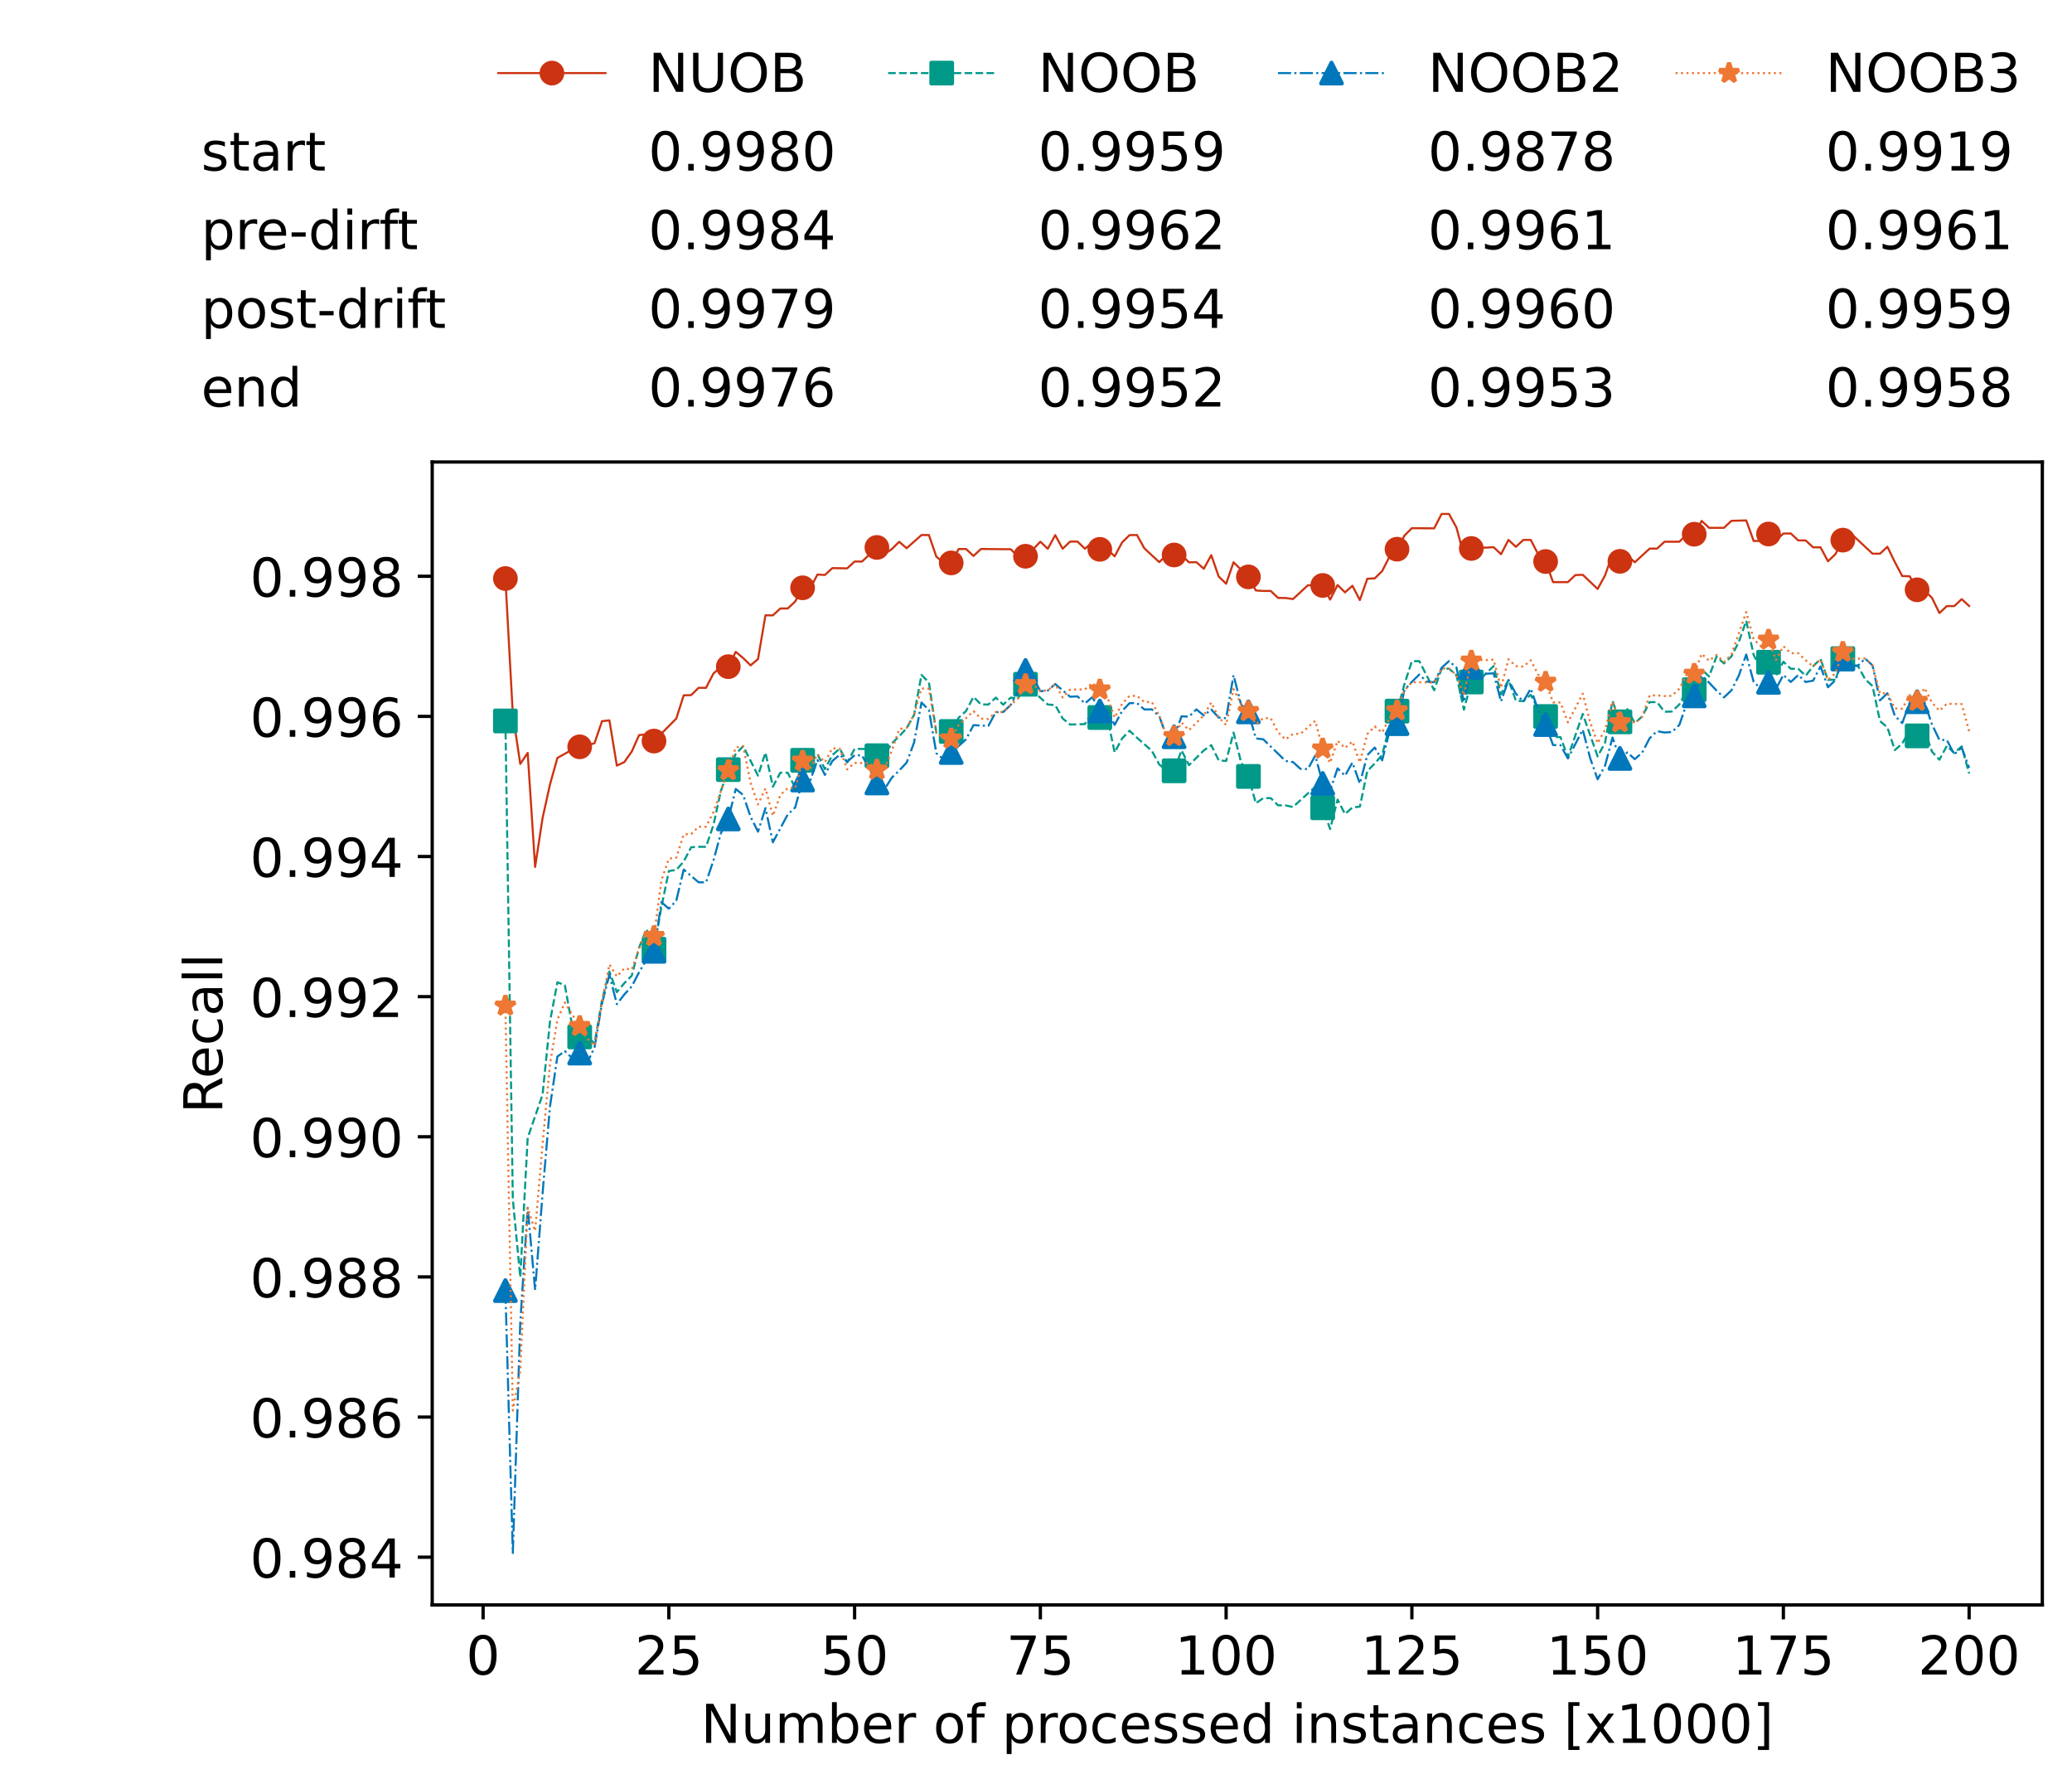 <?xml version="1.0" encoding="utf-8" standalone="no"?>
<!DOCTYPE svg PUBLIC "-//W3C//DTD SVG 1.1//EN"
  "http://www.w3.org/Graphics/SVG/1.1/DTD/svg11.dtd">
<!-- Created with matplotlib (https://matplotlib.org/) -->
<svg height="432.615pt" version="1.1" viewBox="0 0 502.65 432.615" width="502.65pt" xmlns="http://www.w3.org/2000/svg" xmlns:xlink="http://www.w3.org/1999/xlink">
 <defs>
  <style type="text/css">*{stroke-linecap:butt;stroke-linejoin:round;}</style>
 </defs>
 <g id="figure_1">
  <g id="patch_1">
   <path d="M 0 432.615 
L 502.65 432.615 
L 502.65 0 
L 0 0 
z
" style="fill:#ffffff;"/>
  </g>
  <g id="axes_1">
   <g id="patch_2">
    <path d="M 104.85 389.252 
L 495.45 389.252 
L 495.45 112.052 
L 104.85 112.052 
z
" style="fill:#ffffff;"/>
   </g>
   <g id="matplotlib.axis_1">
    <g id="xtick_1">
     <g id="line2d_1">
      <defs>
       <path d="M 0 0 
L 0 3.5 
" id="m14777b98ef" style="stroke:#000000;stroke-width:0.8;"/>
      </defs>
      <g>
       <use style="stroke:#000000;stroke-width:0.8;" x="117.197" xlink:href="#m14777b98ef" y="389.252"/>
      </g>
     </g>
     <g id="text_1">
      <!-- 0 -->
      <g transform="translate(113.061 406.13)scale(0.13 -0.13)">
       <defs>
        <path d="M 31.781 66.406 
Q 24.172 66.406 20.328 58.906 
Q 16.5 51.422 16.5 36.375 
Q 16.5 21.391 20.328 13.891 
Q 24.172 6.391 31.781 6.391 
Q 39.453 6.391 43.281 13.891 
Q 47.125 21.391 47.125 36.375 
Q 47.125 51.422 43.281 58.906 
Q 39.453 66.406 31.781 66.406 
z
M 31.781 74.219 
Q 44.047 74.219 50.516 64.516 
Q 56.984 54.828 56.984 36.375 
Q 56.984 17.969 50.516 8.266 
Q 44.047 -1.422 31.781 -1.422 
Q 19.531 -1.422 13.062 8.266 
Q 6.594 17.969 6.594 36.375 
Q 6.594 54.828 13.062 64.516 
Q 19.531 74.219 31.781 74.219 
z
" id="DejaVuSans-48"/>
       </defs>
       <use xlink:href="#DejaVuSans-48"/>
      </g>
     </g>
    </g>
    <g id="xtick_2">
     <g id="line2d_2">
      <g>
       <use style="stroke:#000000;stroke-width:0.8;" x="162.259" xlink:href="#m14777b98ef" y="389.252"/>
      </g>
     </g>
     <g id="text_2">
      <!-- 25 -->
      <g transform="translate(153.988 406.13)scale(0.13 -0.13)">
       <defs>
        <path d="M 19.188 8.297 
L 53.609 8.297 
L 53.609 0 
L 7.328 0 
L 7.328 8.297 
Q 12.938 14.109 22.625 23.891 
Q 32.328 33.688 34.812 36.531 
Q 39.547 41.844 41.422 45.531 
Q 43.312 49.219 43.312 52.781 
Q 43.312 58.594 39.234 62.25 
Q 35.156 65.922 28.609 65.922 
Q 23.969 65.922 18.812 64.312 
Q 13.672 62.703 7.812 59.422 
L 7.812 69.391 
Q 13.766 71.781 18.938 73 
Q 24.125 74.219 28.422 74.219 
Q 39.75 74.219 46.484 68.547 
Q 53.219 62.891 53.219 53.422 
Q 53.219 48.922 51.531 44.891 
Q 49.859 40.875 45.406 35.406 
Q 44.188 33.984 37.641 27.219 
Q 31.109 20.453 19.188 8.297 
z
" id="DejaVuSans-50"/>
        <path d="M 10.797 72.906 
L 49.516 72.906 
L 49.516 64.594 
L 19.828 64.594 
L 19.828 46.734 
Q 21.969 47.469 24.109 47.828 
Q 26.266 48.188 28.422 48.188 
Q 40.625 48.188 47.75 41.5 
Q 54.891 34.812 54.891 23.391 
Q 54.891 11.625 47.562 5.094 
Q 40.234 -1.422 26.906 -1.422 
Q 22.312 -1.422 17.547 -0.641 
Q 12.797 0.141 7.719 1.703 
L 7.719 11.625 
Q 12.109 9.234 16.797 8.062 
Q 21.484 6.891 26.703 6.891 
Q 35.156 6.891 40.078 11.328 
Q 45.016 15.766 45.016 23.391 
Q 45.016 31 40.078 35.438 
Q 35.156 39.891 26.703 39.891 
Q 22.75 39.891 18.812 39.016 
Q 14.891 38.141 10.797 36.281 
z
" id="DejaVuSans-53"/>
       </defs>
       <use xlink:href="#DejaVuSans-50"/>
       <use x="63.623" xlink:href="#DejaVuSans-53"/>
      </g>
     </g>
    </g>
    <g id="xtick_3">
     <g id="line2d_3">
      <g>
       <use style="stroke:#000000;stroke-width:0.8;" x="207.322" xlink:href="#m14777b98ef" y="389.252"/>
      </g>
     </g>
     <g id="text_3">
      <!-- 50 -->
      <g transform="translate(199.05 406.13)scale(0.13 -0.13)">
       <use xlink:href="#DejaVuSans-53"/>
       <use x="63.623" xlink:href="#DejaVuSans-48"/>
      </g>
     </g>
    </g>
    <g id="xtick_4">
     <g id="line2d_4">
      <g>
       <use style="stroke:#000000;stroke-width:0.8;" x="252.384" xlink:href="#m14777b98ef" y="389.252"/>
      </g>
     </g>
     <g id="text_4">
      <!-- 75 -->
      <g transform="translate(244.113 406.13)scale(0.13 -0.13)">
       <defs>
        <path d="M 8.203 72.906 
L 55.078 72.906 
L 55.078 68.703 
L 28.609 0 
L 18.312 0 
L 43.219 64.594 
L 8.203 64.594 
z
" id="DejaVuSans-55"/>
       </defs>
       <use xlink:href="#DejaVuSans-55"/>
       <use x="63.623" xlink:href="#DejaVuSans-53"/>
      </g>
     </g>
    </g>
    <g id="xtick_5">
     <g id="line2d_5">
      <g>
       <use style="stroke:#000000;stroke-width:0.8;" x="297.446" xlink:href="#m14777b98ef" y="389.252"/>
      </g>
     </g>
     <g id="text_5">
      <!-- 100 -->
      <g transform="translate(285.039 406.13)scale(0.13 -0.13)">
       <defs>
        <path d="M 12.406 8.297 
L 28.516 8.297 
L 28.516 63.922 
L 10.984 60.406 
L 10.984 69.391 
L 28.422 72.906 
L 38.281 72.906 
L 38.281 8.297 
L 54.391 8.297 
L 54.391 0 
L 12.406 0 
z
" id="DejaVuSans-49"/>
       </defs>
       <use xlink:href="#DejaVuSans-49"/>
       <use x="63.623" xlink:href="#DejaVuSans-48"/>
       <use x="127.246" xlink:href="#DejaVuSans-48"/>
      </g>
     </g>
    </g>
    <g id="xtick_6">
     <g id="line2d_6">
      <g>
       <use style="stroke:#000000;stroke-width:0.8;" x="342.509" xlink:href="#m14777b98ef" y="389.252"/>
      </g>
     </g>
     <g id="text_6">
      <!-- 125 -->
      <g transform="translate(330.102 406.13)scale(0.13 -0.13)">
       <use xlink:href="#DejaVuSans-49"/>
       <use x="63.623" xlink:href="#DejaVuSans-50"/>
       <use x="127.246" xlink:href="#DejaVuSans-53"/>
      </g>
     </g>
    </g>
    <g id="xtick_7">
     <g id="line2d_7">
      <g>
       <use style="stroke:#000000;stroke-width:0.8;" x="387.571" xlink:href="#m14777b98ef" y="389.252"/>
      </g>
     </g>
     <g id="text_7">
      <!-- 150 -->
      <g transform="translate(375.164 406.13)scale(0.13 -0.13)">
       <use xlink:href="#DejaVuSans-49"/>
       <use x="63.623" xlink:href="#DejaVuSans-53"/>
       <use x="127.246" xlink:href="#DejaVuSans-48"/>
      </g>
     </g>
    </g>
    <g id="xtick_8">
     <g id="line2d_8">
      <g>
       <use style="stroke:#000000;stroke-width:0.8;" x="432.633" xlink:href="#m14777b98ef" y="389.252"/>
      </g>
     </g>
     <g id="text_8">
      <!-- 175 -->
      <g transform="translate(420.226 406.13)scale(0.13 -0.13)">
       <use xlink:href="#DejaVuSans-49"/>
       <use x="63.623" xlink:href="#DejaVuSans-55"/>
       <use x="127.246" xlink:href="#DejaVuSans-53"/>
      </g>
     </g>
    </g>
    <g id="xtick_9">
     <g id="line2d_9">
      <g>
       <use style="stroke:#000000;stroke-width:0.8;" x="477.695" xlink:href="#m14777b98ef" y="389.252"/>
      </g>
     </g>
     <g id="text_9">
      <!-- 200 -->
      <g transform="translate(465.289 406.13)scale(0.13 -0.13)">
       <use xlink:href="#DejaVuSans-50"/>
       <use x="63.623" xlink:href="#DejaVuSans-48"/>
       <use x="127.246" xlink:href="#DejaVuSans-48"/>
      </g>
     </g>
    </g>
    <g id="text_10">
     <!-- Number of processed instances [x1000] -->
     <g transform="translate(170.025 422.711)scale(0.13 -0.13)">
      <defs>
       <path d="M 9.812 72.906 
L 23.094 72.906 
L 55.422 11.922 
L 55.422 72.906 
L 64.984 72.906 
L 64.984 0 
L 51.703 0 
L 19.391 60.984 
L 19.391 0 
L 9.812 0 
z
" id="DejaVuSans-78"/>
       <path d="M 8.5 21.578 
L 8.5 54.688 
L 17.484 54.688 
L 17.484 21.922 
Q 17.484 14.156 20.5 10.266 
Q 23.531 6.391 29.594 6.391 
Q 36.859 6.391 41.078 11.031 
Q 45.312 15.672 45.312 23.688 
L 45.312 54.688 
L 54.297 54.688 
L 54.297 0 
L 45.312 0 
L 45.312 8.406 
Q 42.047 3.422 37.719 1 
Q 33.406 -1.422 27.688 -1.422 
Q 18.266 -1.422 13.375 4.438 
Q 8.5 10.297 8.5 21.578 
z
M 31.109 56 
z
" id="DejaVuSans-117"/>
       <path d="M 52 44.188 
Q 55.375 50.25 60.062 53.125 
Q 64.75 56 71.094 56 
Q 79.641 56 84.281 50.016 
Q 88.922 44.047 88.922 33.016 
L 88.922 0 
L 79.891 0 
L 79.891 32.719 
Q 79.891 40.578 77.094 44.375 
Q 74.312 48.188 68.609 48.188 
Q 61.625 48.188 57.562 43.547 
Q 53.516 38.922 53.516 30.906 
L 53.516 0 
L 44.484 0 
L 44.484 32.719 
Q 44.484 40.625 41.703 44.406 
Q 38.922 48.188 33.109 48.188 
Q 26.219 48.188 22.156 43.531 
Q 18.109 38.875 18.109 30.906 
L 18.109 0 
L 9.078 0 
L 9.078 54.688 
L 18.109 54.688 
L 18.109 46.188 
Q 21.188 51.219 25.484 53.609 
Q 29.781 56 35.688 56 
Q 41.656 56 45.828 52.969 
Q 50 49.953 52 44.188 
z
" id="DejaVuSans-109"/>
       <path d="M 48.688 27.297 
Q 48.688 37.203 44.609 42.844 
Q 40.531 48.484 33.406 48.484 
Q 26.266 48.484 22.188 42.844 
Q 18.109 37.203 18.109 27.297 
Q 18.109 17.391 22.188 11.75 
Q 26.266 6.109 33.406 6.109 
Q 40.531 6.109 44.609 11.75 
Q 48.688 17.391 48.688 27.297 
z
M 18.109 46.391 
Q 20.953 51.266 25.266 53.625 
Q 29.594 56 35.594 56 
Q 45.562 56 51.781 48.094 
Q 58.016 40.188 58.016 27.297 
Q 58.016 14.406 51.781 6.484 
Q 45.562 -1.422 35.594 -1.422 
Q 29.594 -1.422 25.266 0.953 
Q 20.953 3.328 18.109 8.203 
L 18.109 0 
L 9.078 0 
L 9.078 75.984 
L 18.109 75.984 
z
" id="DejaVuSans-98"/>
       <path d="M 56.203 29.594 
L 56.203 25.203 
L 14.891 25.203 
Q 15.484 15.922 20.484 11.062 
Q 25.484 6.203 34.422 6.203 
Q 39.594 6.203 44.453 7.469 
Q 49.312 8.734 54.109 11.281 
L 54.109 2.781 
Q 49.266 0.734 44.188 -0.344 
Q 39.109 -1.422 33.891 -1.422 
Q 20.797 -1.422 13.156 6.188 
Q 5.516 13.812 5.516 26.812 
Q 5.516 40.234 12.766 48.109 
Q 20.016 56 32.328 56 
Q 43.359 56 49.781 48.891 
Q 56.203 41.797 56.203 29.594 
z
M 47.219 32.234 
Q 47.125 39.594 43.094 43.984 
Q 39.062 48.391 32.422 48.391 
Q 24.906 48.391 20.391 44.141 
Q 15.875 39.891 15.188 32.172 
z
" id="DejaVuSans-101"/>
       <path d="M 41.109 46.297 
Q 39.594 47.172 37.812 47.578 
Q 36.031 48 33.891 48 
Q 26.266 48 22.188 43.047 
Q 18.109 38.094 18.109 28.812 
L 18.109 0 
L 9.078 0 
L 9.078 54.688 
L 18.109 54.688 
L 18.109 46.188 
Q 20.953 51.172 25.484 53.578 
Q 30.031 56 36.531 56 
Q 37.453 56 38.578 55.875 
Q 39.703 55.766 41.062 55.516 
z
" id="DejaVuSans-114"/>
       <path id="DejaVuSans-32"/>
       <path d="M 30.609 48.391 
Q 23.391 48.391 19.188 42.75 
Q 14.984 37.109 14.984 27.297 
Q 14.984 17.484 19.156 11.844 
Q 23.344 6.203 30.609 6.203 
Q 37.797 6.203 41.984 11.859 
Q 46.188 17.531 46.188 27.297 
Q 46.188 37.016 41.984 42.703 
Q 37.797 48.391 30.609 48.391 
z
M 30.609 56 
Q 42.328 56 49.016 48.375 
Q 55.719 40.766 55.719 27.297 
Q 55.719 13.875 49.016 6.219 
Q 42.328 -1.422 30.609 -1.422 
Q 18.844 -1.422 12.172 6.219 
Q 5.516 13.875 5.516 27.297 
Q 5.516 40.766 12.172 48.375 
Q 18.844 56 30.609 56 
z
" id="DejaVuSans-111"/>
       <path d="M 37.109 75.984 
L 37.109 68.5 
L 28.516 68.5 
Q 23.688 68.5 21.797 66.547 
Q 19.922 64.594 19.922 59.516 
L 19.922 54.688 
L 34.719 54.688 
L 34.719 47.703 
L 19.922 47.703 
L 19.922 0 
L 10.891 0 
L 10.891 47.703 
L 2.297 47.703 
L 2.297 54.688 
L 10.891 54.688 
L 10.891 58.5 
Q 10.891 67.625 15.141 71.797 
Q 19.391 75.984 28.609 75.984 
z
" id="DejaVuSans-102"/>
       <path d="M 18.109 8.203 
L 18.109 -20.797 
L 9.078 -20.797 
L 9.078 54.688 
L 18.109 54.688 
L 18.109 46.391 
Q 20.953 51.266 25.266 53.625 
Q 29.594 56 35.594 56 
Q 45.562 56 51.781 48.094 
Q 58.016 40.188 58.016 27.297 
Q 58.016 14.406 51.781 6.484 
Q 45.562 -1.422 35.594 -1.422 
Q 29.594 -1.422 25.266 0.953 
Q 20.953 3.328 18.109 8.203 
z
M 48.688 27.297 
Q 48.688 37.203 44.609 42.844 
Q 40.531 48.484 33.406 48.484 
Q 26.266 48.484 22.188 42.844 
Q 18.109 37.203 18.109 27.297 
Q 18.109 17.391 22.188 11.75 
Q 26.266 6.109 33.406 6.109 
Q 40.531 6.109 44.609 11.75 
Q 48.688 17.391 48.688 27.297 
z
" id="DejaVuSans-112"/>
       <path d="M 48.781 52.594 
L 48.781 44.188 
Q 44.969 46.297 41.141 47.344 
Q 37.312 48.391 33.406 48.391 
Q 24.656 48.391 19.812 42.844 
Q 14.984 37.312 14.984 27.297 
Q 14.984 17.281 19.812 11.734 
Q 24.656 6.203 33.406 6.203 
Q 37.312 6.203 41.141 7.25 
Q 44.969 8.297 48.781 10.406 
L 48.781 2.094 
Q 45.016 0.344 40.984 -0.531 
Q 36.969 -1.422 32.422 -1.422 
Q 20.062 -1.422 12.781 6.344 
Q 5.516 14.109 5.516 27.297 
Q 5.516 40.672 12.859 48.328 
Q 20.219 56 33.016 56 
Q 37.156 56 41.109 55.141 
Q 45.062 54.297 48.781 52.594 
z
" id="DejaVuSans-99"/>
       <path d="M 44.281 53.078 
L 44.281 44.578 
Q 40.484 46.531 36.375 47.5 
Q 32.281 48.484 27.875 48.484 
Q 21.188 48.484 17.844 46.438 
Q 14.5 44.391 14.5 40.281 
Q 14.5 37.156 16.891 35.375 
Q 19.281 33.594 26.516 31.984 
L 29.594 31.297 
Q 39.156 29.25 43.188 25.516 
Q 47.219 21.781 47.219 15.094 
Q 47.219 7.469 41.188 3.016 
Q 35.156 -1.422 24.609 -1.422 
Q 20.219 -1.422 15.453 -0.562 
Q 10.688 0.297 5.422 2 
L 5.422 11.281 
Q 10.406 8.688 15.234 7.391 
Q 20.062 6.109 24.812 6.109 
Q 31.156 6.109 34.562 8.281 
Q 37.984 10.453 37.984 14.406 
Q 37.984 18.062 35.516 20.016 
Q 33.062 21.969 24.703 23.781 
L 21.578 24.516 
Q 13.234 26.266 9.516 29.906 
Q 5.812 33.547 5.812 39.891 
Q 5.812 47.609 11.281 51.797 
Q 16.75 56 26.812 56 
Q 31.781 56 36.172 55.266 
Q 40.578 54.547 44.281 53.078 
z
" id="DejaVuSans-115"/>
       <path d="M 45.406 46.391 
L 45.406 75.984 
L 54.391 75.984 
L 54.391 0 
L 45.406 0 
L 45.406 8.203 
Q 42.578 3.328 38.25 0.953 
Q 33.938 -1.422 27.875 -1.422 
Q 17.969 -1.422 11.734 6.484 
Q 5.516 14.406 5.516 27.297 
Q 5.516 40.188 11.734 48.094 
Q 17.969 56 27.875 56 
Q 33.938 56 38.25 53.625 
Q 42.578 51.266 45.406 46.391 
z
M 14.797 27.297 
Q 14.797 17.391 18.875 11.75 
Q 22.953 6.109 30.078 6.109 
Q 37.203 6.109 41.297 11.75 
Q 45.406 17.391 45.406 27.297 
Q 45.406 37.203 41.297 42.844 
Q 37.203 48.484 30.078 48.484 
Q 22.953 48.484 18.875 42.844 
Q 14.797 37.203 14.797 27.297 
z
" id="DejaVuSans-100"/>
       <path d="M 9.422 54.688 
L 18.406 54.688 
L 18.406 0 
L 9.422 0 
z
M 9.422 75.984 
L 18.406 75.984 
L 18.406 64.594 
L 9.422 64.594 
z
" id="DejaVuSans-105"/>
       <path d="M 54.891 33.016 
L 54.891 0 
L 45.906 0 
L 45.906 32.719 
Q 45.906 40.484 42.875 44.328 
Q 39.844 48.188 33.797 48.188 
Q 26.516 48.188 22.312 43.547 
Q 18.109 38.922 18.109 30.906 
L 18.109 0 
L 9.078 0 
L 9.078 54.688 
L 18.109 54.688 
L 18.109 46.188 
Q 21.344 51.125 25.703 53.562 
Q 30.078 56 35.797 56 
Q 45.219 56 50.047 50.172 
Q 54.891 44.344 54.891 33.016 
z
" id="DejaVuSans-110"/>
       <path d="M 18.312 70.219 
L 18.312 54.688 
L 36.812 54.688 
L 36.812 47.703 
L 18.312 47.703 
L 18.312 18.016 
Q 18.312 11.328 20.141 9.422 
Q 21.969 7.516 27.594 7.516 
L 36.812 7.516 
L 36.812 0 
L 27.594 0 
Q 17.188 0 13.234 3.875 
Q 9.281 7.766 9.281 18.016 
L 9.281 47.703 
L 2.688 47.703 
L 2.688 54.688 
L 9.281 54.688 
L 9.281 70.219 
z
" id="DejaVuSans-116"/>
       <path d="M 34.281 27.484 
Q 23.391 27.484 19.188 25 
Q 14.984 22.516 14.984 16.5 
Q 14.984 11.719 18.141 8.906 
Q 21.297 6.109 26.703 6.109 
Q 34.188 6.109 38.703 11.406 
Q 43.219 16.703 43.219 25.484 
L 43.219 27.484 
z
M 52.203 31.203 
L 52.203 0 
L 43.219 0 
L 43.219 8.297 
Q 40.141 3.328 35.547 0.953 
Q 30.953 -1.422 24.312 -1.422 
Q 15.922 -1.422 10.953 3.297 
Q 6 8.016 6 15.922 
Q 6 25.141 12.172 29.828 
Q 18.359 34.516 30.609 34.516 
L 43.219 34.516 
L 43.219 35.406 
Q 43.219 41.609 39.141 45 
Q 35.062 48.391 27.688 48.391 
Q 23 48.391 18.547 47.266 
Q 14.109 46.141 10.016 43.891 
L 10.016 52.203 
Q 14.938 54.109 19.578 55.047 
Q 24.219 56 28.609 56 
Q 40.484 56 46.344 49.844 
Q 52.203 43.703 52.203 31.203 
z
" id="DejaVuSans-97"/>
       <path d="M 8.594 75.984 
L 29.297 75.984 
L 29.297 69 
L 17.578 69 
L 17.578 -6.203 
L 29.297 -6.203 
L 29.297 -13.188 
L 8.594 -13.188 
z
" id="DejaVuSans-91"/>
       <path d="M 54.891 54.688 
L 35.109 28.078 
L 55.906 0 
L 45.312 0 
L 29.391 21.484 
L 13.484 0 
L 2.875 0 
L 24.125 28.609 
L 4.688 54.688 
L 15.281 54.688 
L 29.781 35.203 
L 44.281 54.688 
z
" id="DejaVuSans-120"/>
       <path d="M 30.422 75.984 
L 30.422 -13.188 
L 9.719 -13.188 
L 9.719 -6.203 
L 21.391 -6.203 
L 21.391 69 
L 9.719 69 
L 9.719 75.984 
z
" id="DejaVuSans-93"/>
      </defs>
      <use xlink:href="#DejaVuSans-78"/>
      <use x="74.805" xlink:href="#DejaVuSans-117"/>
      <use x="138.184" xlink:href="#DejaVuSans-109"/>
      <use x="235.596" xlink:href="#DejaVuSans-98"/>
      <use x="299.072" xlink:href="#DejaVuSans-101"/>
      <use x="360.596" xlink:href="#DejaVuSans-114"/>
      <use x="401.709" xlink:href="#DejaVuSans-32"/>
      <use x="433.496" xlink:href="#DejaVuSans-111"/>
      <use x="494.678" xlink:href="#DejaVuSans-102"/>
      <use x="529.883" xlink:href="#DejaVuSans-32"/>
      <use x="561.67" xlink:href="#DejaVuSans-112"/>
      <use x="625.146" xlink:href="#DejaVuSans-114"/>
      <use x="664.01" xlink:href="#DejaVuSans-111"/>
      <use x="725.191" xlink:href="#DejaVuSans-99"/>
      <use x="780.172" xlink:href="#DejaVuSans-101"/>
      <use x="841.695" xlink:href="#DejaVuSans-115"/>
      <use x="893.795" xlink:href="#DejaVuSans-115"/>
      <use x="945.895" xlink:href="#DejaVuSans-101"/>
      <use x="1007.418" xlink:href="#DejaVuSans-100"/>
      <use x="1070.895" xlink:href="#DejaVuSans-32"/>
      <use x="1102.682" xlink:href="#DejaVuSans-105"/>
      <use x="1130.465" xlink:href="#DejaVuSans-110"/>
      <use x="1193.844" xlink:href="#DejaVuSans-115"/>
      <use x="1245.943" xlink:href="#DejaVuSans-116"/>
      <use x="1285.152" xlink:href="#DejaVuSans-97"/>
      <use x="1346.432" xlink:href="#DejaVuSans-110"/>
      <use x="1409.811" xlink:href="#DejaVuSans-99"/>
      <use x="1464.791" xlink:href="#DejaVuSans-101"/>
      <use x="1526.314" xlink:href="#DejaVuSans-115"/>
      <use x="1578.414" xlink:href="#DejaVuSans-32"/>
      <use x="1610.201" xlink:href="#DejaVuSans-91"/>
      <use x="1649.215" xlink:href="#DejaVuSans-120"/>
      <use x="1708.395" xlink:href="#DejaVuSans-49"/>
      <use x="1772.018" xlink:href="#DejaVuSans-48"/>
      <use x="1835.641" xlink:href="#DejaVuSans-48"/>
      <use x="1899.264" xlink:href="#DejaVuSans-48"/>
      <use x="1962.887" xlink:href="#DejaVuSans-93"/>
     </g>
    </g>
   </g>
   <g id="matplotlib.axis_2">
    <g id="ytick_1">
     <g id="line2d_10">
      <defs>
       <path d="M 0 0 
L -3.5 0 
" id="mcc2a8f10c8" style="stroke:#000000;stroke-width:0.8;"/>
      </defs>
      <g>
       <use style="stroke:#000000;stroke-width:0.8;" x="104.85" xlink:href="#mcc2a8f10c8" y="377.67"/>
      </g>
     </g>
     <g id="text_11">
      <!-- 0.984 -->
      <g transform="translate(60.633 382.609)scale(0.13 -0.13)">
       <defs>
        <path d="M 10.688 12.406 
L 21 12.406 
L 21 0 
L 10.688 0 
z
" id="DejaVuSans-46"/>
        <path d="M 10.984 1.516 
L 10.984 10.5 
Q 14.703 8.734 18.5 7.812 
Q 22.312 6.891 25.984 6.891 
Q 35.75 6.891 40.891 13.453 
Q 46.047 20.016 46.781 33.406 
Q 43.953 29.203 39.594 26.953 
Q 35.25 24.703 29.984 24.703 
Q 19.047 24.703 12.672 31.312 
Q 6.297 37.938 6.297 49.422 
Q 6.297 60.641 12.938 67.422 
Q 19.578 74.219 30.609 74.219 
Q 43.266 74.219 49.922 64.516 
Q 56.594 54.828 56.594 36.375 
Q 56.594 19.141 48.406 8.859 
Q 40.234 -1.422 26.422 -1.422 
Q 22.703 -1.422 18.891 -0.688 
Q 15.094 0.047 10.984 1.516 
z
M 30.609 32.422 
Q 37.25 32.422 41.125 36.953 
Q 45.016 41.5 45.016 49.422 
Q 45.016 57.281 41.125 61.844 
Q 37.25 66.406 30.609 66.406 
Q 23.969 66.406 20.094 61.844 
Q 16.219 57.281 16.219 49.422 
Q 16.219 41.5 20.094 36.953 
Q 23.969 32.422 30.609 32.422 
z
" id="DejaVuSans-57"/>
        <path d="M 31.781 34.625 
Q 24.75 34.625 20.719 30.859 
Q 16.703 27.094 16.703 20.516 
Q 16.703 13.922 20.719 10.156 
Q 24.75 6.391 31.781 6.391 
Q 38.812 6.391 42.859 10.172 
Q 46.922 13.969 46.922 20.516 
Q 46.922 27.094 42.891 30.859 
Q 38.875 34.625 31.781 34.625 
z
M 21.922 38.812 
Q 15.578 40.375 12.031 44.719 
Q 8.5 49.078 8.5 55.328 
Q 8.5 64.062 14.719 69.141 
Q 20.953 74.219 31.781 74.219 
Q 42.672 74.219 48.875 69.141 
Q 55.078 64.062 55.078 55.328 
Q 55.078 49.078 51.531 44.719 
Q 48 40.375 41.703 38.812 
Q 48.828 37.156 52.797 32.312 
Q 56.781 27.484 56.781 20.516 
Q 56.781 9.906 50.312 4.234 
Q 43.844 -1.422 31.781 -1.422 
Q 19.734 -1.422 13.25 4.234 
Q 6.781 9.906 6.781 20.516 
Q 6.781 27.484 10.781 32.312 
Q 14.797 37.156 21.922 38.812 
z
M 18.312 54.391 
Q 18.312 48.734 21.844 45.562 
Q 25.391 42.391 31.781 42.391 
Q 38.141 42.391 41.719 45.562 
Q 45.312 48.734 45.312 54.391 
Q 45.312 60.062 41.719 63.234 
Q 38.141 66.406 31.781 66.406 
Q 25.391 66.406 21.844 63.234 
Q 18.312 60.062 18.312 54.391 
z
" id="DejaVuSans-56"/>
        <path d="M 37.797 64.312 
L 12.891 25.391 
L 37.797 25.391 
z
M 35.203 72.906 
L 47.609 72.906 
L 47.609 25.391 
L 58.016 25.391 
L 58.016 17.188 
L 47.609 17.188 
L 47.609 0 
L 37.797 0 
L 37.797 17.188 
L 4.891 17.188 
L 4.891 26.703 
z
" id="DejaVuSans-52"/>
       </defs>
       <use xlink:href="#DejaVuSans-48"/>
       <use x="63.623" xlink:href="#DejaVuSans-46"/>
       <use x="95.41" xlink:href="#DejaVuSans-57"/>
       <use x="159.033" xlink:href="#DejaVuSans-56"/>
       <use x="222.656" xlink:href="#DejaVuSans-52"/>
      </g>
     </g>
    </g>
    <g id="ytick_2">
     <g id="line2d_11">
      <g>
       <use style="stroke:#000000;stroke-width:0.8;" x="104.85" xlink:href="#mcc2a8f10c8" y="343.683"/>
      </g>
     </g>
     <g id="text_12">
      <!-- 0.986 -->
      <g transform="translate(60.633 348.622)scale(0.13 -0.13)">
       <defs>
        <path d="M 33.016 40.375 
Q 26.375 40.375 22.484 35.828 
Q 18.609 31.297 18.609 23.391 
Q 18.609 15.531 22.484 10.953 
Q 26.375 6.391 33.016 6.391 
Q 39.656 6.391 43.531 10.953 
Q 47.406 15.531 47.406 23.391 
Q 47.406 31.297 43.531 35.828 
Q 39.656 40.375 33.016 40.375 
z
M 52.594 71.297 
L 52.594 62.312 
Q 48.875 64.062 45.094 64.984 
Q 41.312 65.922 37.594 65.922 
Q 27.828 65.922 22.672 59.328 
Q 17.531 52.734 16.797 39.406 
Q 19.672 43.656 24.016 45.922 
Q 28.375 48.188 33.594 48.188 
Q 44.578 48.188 50.953 41.516 
Q 57.328 34.859 57.328 23.391 
Q 57.328 12.156 50.688 5.359 
Q 44.047 -1.422 33.016 -1.422 
Q 20.359 -1.422 13.672 8.266 
Q 6.984 17.969 6.984 36.375 
Q 6.984 53.656 15.188 63.938 
Q 23.391 74.219 37.203 74.219 
Q 40.922 74.219 44.703 73.484 
Q 48.484 72.75 52.594 71.297 
z
" id="DejaVuSans-54"/>
       </defs>
       <use xlink:href="#DejaVuSans-48"/>
       <use x="63.623" xlink:href="#DejaVuSans-46"/>
       <use x="95.41" xlink:href="#DejaVuSans-57"/>
       <use x="159.033" xlink:href="#DejaVuSans-56"/>
       <use x="222.656" xlink:href="#DejaVuSans-54"/>
      </g>
     </g>
    </g>
    <g id="ytick_3">
     <g id="line2d_12">
      <g>
       <use style="stroke:#000000;stroke-width:0.8;" x="104.85" xlink:href="#mcc2a8f10c8" y="309.697"/>
      </g>
     </g>
     <g id="text_13">
      <!-- 0.988 -->
      <g transform="translate(60.633 314.636)scale(0.13 -0.13)">
       <use xlink:href="#DejaVuSans-48"/>
       <use x="63.623" xlink:href="#DejaVuSans-46"/>
       <use x="95.41" xlink:href="#DejaVuSans-57"/>
       <use x="159.033" xlink:href="#DejaVuSans-56"/>
       <use x="222.656" xlink:href="#DejaVuSans-56"/>
      </g>
     </g>
    </g>
    <g id="ytick_4">
     <g id="line2d_13">
      <g>
       <use style="stroke:#000000;stroke-width:0.8;" x="104.85" xlink:href="#mcc2a8f10c8" y="275.71"/>
      </g>
     </g>
     <g id="text_14">
      <!-- 0.990 -->
      <g transform="translate(60.633 280.649)scale(0.13 -0.13)">
       <use xlink:href="#DejaVuSans-48"/>
       <use x="63.623" xlink:href="#DejaVuSans-46"/>
       <use x="95.41" xlink:href="#DejaVuSans-57"/>
       <use x="159.033" xlink:href="#DejaVuSans-57"/>
       <use x="222.656" xlink:href="#DejaVuSans-48"/>
      </g>
     </g>
    </g>
    <g id="ytick_5">
     <g id="line2d_14">
      <g>
       <use style="stroke:#000000;stroke-width:0.8;" x="104.85" xlink:href="#mcc2a8f10c8" y="241.723"/>
      </g>
     </g>
     <g id="text_15">
      <!-- 0.992 -->
      <g transform="translate(60.633 246.662)scale(0.13 -0.13)">
       <use xlink:href="#DejaVuSans-48"/>
       <use x="63.623" xlink:href="#DejaVuSans-46"/>
       <use x="95.41" xlink:href="#DejaVuSans-57"/>
       <use x="159.033" xlink:href="#DejaVuSans-57"/>
       <use x="222.656" xlink:href="#DejaVuSans-50"/>
      </g>
     </g>
    </g>
    <g id="ytick_6">
     <g id="line2d_15">
      <g>
       <use style="stroke:#000000;stroke-width:0.8;" x="104.85" xlink:href="#mcc2a8f10c8" y="207.736"/>
      </g>
     </g>
     <g id="text_16">
      <!-- 0.994 -->
      <g transform="translate(60.633 212.675)scale(0.13 -0.13)">
       <use xlink:href="#DejaVuSans-48"/>
       <use x="63.623" xlink:href="#DejaVuSans-46"/>
       <use x="95.41" xlink:href="#DejaVuSans-57"/>
       <use x="159.033" xlink:href="#DejaVuSans-57"/>
       <use x="222.656" xlink:href="#DejaVuSans-52"/>
      </g>
     </g>
    </g>
    <g id="ytick_7">
     <g id="line2d_16">
      <g>
       <use style="stroke:#000000;stroke-width:0.8;" x="104.85" xlink:href="#mcc2a8f10c8" y="173.75"/>
      </g>
     </g>
     <g id="text_17">
      <!-- 0.996 -->
      <g transform="translate(60.633 178.689)scale(0.13 -0.13)">
       <use xlink:href="#DejaVuSans-48"/>
       <use x="63.623" xlink:href="#DejaVuSans-46"/>
       <use x="95.41" xlink:href="#DejaVuSans-57"/>
       <use x="159.033" xlink:href="#DejaVuSans-57"/>
       <use x="222.656" xlink:href="#DejaVuSans-54"/>
      </g>
     </g>
    </g>
    <g id="ytick_8">
     <g id="line2d_17">
      <g>
       <use style="stroke:#000000;stroke-width:0.8;" x="104.85" xlink:href="#mcc2a8f10c8" y="139.763"/>
      </g>
     </g>
     <g id="text_18">
      <!-- 0.998 -->
      <g transform="translate(60.633 144.702)scale(0.13 -0.13)">
       <use xlink:href="#DejaVuSans-48"/>
       <use x="63.623" xlink:href="#DejaVuSans-46"/>
       <use x="95.41" xlink:href="#DejaVuSans-57"/>
       <use x="159.033" xlink:href="#DejaVuSans-57"/>
       <use x="222.656" xlink:href="#DejaVuSans-56"/>
      </g>
     </g>
    </g>
    <g id="text_19">
     <!-- Recall -->
     <g transform="translate(53.93 270.044)rotate(-90)scale(0.13 -0.13)">
      <defs>
       <path d="M 44.391 34.188 
Q 47.562 33.109 50.562 29.594 
Q 53.562 26.078 56.594 19.922 
L 66.609 0 
L 56 0 
L 46.688 18.703 
Q 43.062 26.031 39.672 28.422 
Q 36.281 30.812 30.422 30.812 
L 19.672 30.812 
L 19.672 0 
L 9.812 0 
L 9.812 72.906 
L 32.078 72.906 
Q 44.578 72.906 50.734 67.672 
Q 56.891 62.453 56.891 51.906 
Q 56.891 45.016 53.688 40.469 
Q 50.484 35.938 44.391 34.188 
z
M 19.672 64.797 
L 19.672 38.922 
L 32.078 38.922 
Q 39.203 38.922 42.844 42.219 
Q 46.484 45.516 46.484 51.906 
Q 46.484 58.297 42.844 61.547 
Q 39.203 64.797 32.078 64.797 
z
" id="DejaVuSans-82"/>
       <path d="M 9.422 75.984 
L 18.406 75.984 
L 18.406 0 
L 9.422 0 
z
" id="DejaVuSans-108"/>
      </defs>
      <use xlink:href="#DejaVuSans-82"/>
      <use x="64.982" xlink:href="#DejaVuSans-101"/>
      <use x="126.506" xlink:href="#DejaVuSans-99"/>
      <use x="181.486" xlink:href="#DejaVuSans-97"/>
      <use x="242.766" xlink:href="#DejaVuSans-108"/>
      <use x="270.549" xlink:href="#DejaVuSans-108"/>
     </g>
    </g>
   </g>
   <g id="line2d_18"/>
   <g id="line2d_19"/>
   <g id="line2d_20"/>
   <g id="line2d_21"/>
   <g id="line2d_22"/>
   <g id="line2d_23">
    <path clip-path="url(#pdb7d634431)" d="M 122.605 140.316 
L 124.407 173.223 
L 126.21 185.28 
L 128.012 182.604 
L 129.815 210.26 
L 131.617 198.443 
L 133.419 190.273 
L 135.222 183.82 
L 138.827 181.798 
L 140.629 181.129 
L 142.432 180.825 
L 144.234 180.239 
L 146.037 174.92 
L 147.839 174.702 
L 149.642 185.691 
L 151.444 184.835 
L 153.247 182.301 
L 155.049 178.274 
L 156.852 178.124 
L 158.654 179.736 
L 164.062 174.276 
L 165.864 168.64 
L 167.667 168.591 
L 169.469 166.817 
L 171.272 166.827 
L 173.074 163.359 
L 174.877 161.729 
L 176.679 161.688 
L 178.482 158.103 
L 180.284 159.605 
L 182.087 161.375 
L 183.889 159.83 
L 185.692 149.226 
L 187.494 149.252 
L 189.297 147.579 
L 191.099 147.579 
L 192.902 145.9 
L 194.704 142.562 
L 196.507 142.733 
L 198.309 139.348 
L 200.112 139.453 
L 201.914 137.789 
L 205.519 137.844 
L 207.322 136.191 
L 209.124 136.191 
L 212.729 132.772 
L 214.532 134.429 
L 216.334 133.178 
L 218.137 131.408 
L 219.939 132.966 
L 223.544 129.765 
L 225.347 129.765 
L 227.149 135.01 
L 228.952 136.526 
L 230.754 136.526 
L 232.557 133.155 
L 234.359 133.155 
L 236.162 134.834 
L 237.964 133.146 
L 243.372 133.198 
L 245.174 133.198 
L 246.976 134.968 
L 248.779 134.908 
L 250.581 133.252 
L 252.384 131.38 
L 254.186 133.093 
L 255.989 129.787 
L 257.791 133.081 
L 259.594 131.354 
L 261.396 131.354 
L 263.199 133.088 
L 265.001 131.545 
L 266.804 133.234 
L 268.606 133.234 
L 270.409 134.93 
L 272.211 131.552 
L 274.014 129.786 
L 275.816 129.761 
L 277.619 132.998 
L 281.224 136.34 
L 283.026 134.57 
L 286.631 134.601 
L 288.434 136.389 
L 290.236 136.345 
L 292.039 137.942 
L 293.841 134.649 
L 295.644 139.819 
L 297.446 141.575 
L 299.249 136.37 
L 302.854 139.919 
L 304.656 143.212 
L 306.459 143.324 
L 308.261 143.324 
L 310.064 145.024 
L 311.866 145.034 
L 313.669 145.294 
L 317.274 141.952 
L 320.879 141.991 
L 322.681 145.424 
L 324.484 141.883 
L 326.286 143.668 
L 328.089 142.071 
L 329.891 145.539 
L 331.694 140.369 
L 333.496 140.279 
L 335.299 138.505 
L 337.101 134.965 
L 338.904 133.2 
L 340.706 129.906 
L 342.509 128.099 
L 347.916 128.148 
L 349.719 124.652 
L 351.521 124.652 
L 353.324 127.945 
L 355.126 134.702 
L 356.928 133.023 
L 358.731 132.82 
L 360.533 132.82 
L 362.336 132.705 
L 364.138 134.415 
L 365.941 130.947 
L 367.743 132.619 
L 369.546 130.953 
L 371.348 130.953 
L 373.151 134.428 
L 374.953 136.187 
L 376.756 141.185 
L 380.361 141.185 
L 382.163 139.478 
L 383.966 139.411 
L 387.571 142.838 
L 389.373 139.544 
L 391.176 134.45 
L 392.978 136.143 
L 394.781 134.69 
L 396.583 136.372 
L 400.188 133.058 
L 401.991 133.058 
L 403.793 131.386 
L 407.398 131.386 
L 409.201 129.61 
L 411.003 129.568 
L 412.806 126.336 
L 414.608 128.019 
L 418.213 128.019 
L 420.016 126.32 
L 423.621 126.219 
L 425.423 131.197 
L 427.226 131.207 
L 429.028 129.515 
L 430.831 131.082 
L 432.633 129.4 
L 434.436 129.386 
L 436.238 131.072 
L 438.041 131.072 
L 439.843 132.747 
L 441.646 132.747 
L 443.448 136.119 
L 445.251 134.42 
L 447.053 131.001 
L 448.856 129.234 
L 454.263 134.289 
L 456.066 134.289 
L 457.868 132.613 
L 459.671 136.318 
L 461.473 139.719 
L 463.276 139.759 
L 465.078 143.046 
L 466.881 143.227 
L 468.683 145.001 
L 470.485 148.681 
L 472.288 146.995 
L 474.09 146.995 
L 475.893 145.319 
L 477.695 146.966 
L 477.695 146.966 
" style="fill:none;stroke:#cc3311;stroke-linecap:square;stroke-width:0.5;"/>
    <defs>
     <path d="M 0 2.5 
C 0.663 2.5 1.299 2.237 1.768 1.768 
C 2.237 1.299 2.5 0.663 2.5 0 
C 2.5 -0.663 2.237 -1.299 1.768 -1.768 
C 1.299 -2.237 0.663 -2.5 0 -2.5 
C -0.663 -2.5 -1.299 -2.237 -1.768 -1.768 
C -2.237 -1.299 -2.5 -0.663 -2.5 0 
C -2.5 0.663 -2.237 1.299 -1.768 1.768 
C -1.299 2.237 -0.663 2.5 0 2.5 
z
" id="mfc52a73723" style="stroke:#cc3311;"/>
    </defs>
    <g clip-path="url(#pdb7d634431)">
     <use style="fill:#cc3311;stroke:#cc3311;" x="122.605" xlink:href="#mfc52a73723" y="140.316"/>
     <use style="fill:#cc3311;stroke:#cc3311;" x="140.629" xlink:href="#mfc52a73723" y="181.129"/>
     <use style="fill:#cc3311;stroke:#cc3311;" x="158.654" xlink:href="#mfc52a73723" y="179.736"/>
     <use style="fill:#cc3311;stroke:#cc3311;" x="176.679" xlink:href="#mfc52a73723" y="161.688"/>
     <use style="fill:#cc3311;stroke:#cc3311;" x="194.704" xlink:href="#mfc52a73723" y="142.562"/>
     <use style="fill:#cc3311;stroke:#cc3311;" x="212.729" xlink:href="#mfc52a73723" y="132.772"/>
     <use style="fill:#cc3311;stroke:#cc3311;" x="230.754" xlink:href="#mfc52a73723" y="136.526"/>
     <use style="fill:#cc3311;stroke:#cc3311;" x="248.779" xlink:href="#mfc52a73723" y="134.908"/>
     <use style="fill:#cc3311;stroke:#cc3311;" x="266.804" xlink:href="#mfc52a73723" y="133.234"/>
     <use style="fill:#cc3311;stroke:#cc3311;" x="284.829" xlink:href="#mfc52a73723" y="134.601"/>
     <use style="fill:#cc3311;stroke:#cc3311;" x="302.854" xlink:href="#mfc52a73723" y="139.919"/>
     <use style="fill:#cc3311;stroke:#cc3311;" x="320.879" xlink:href="#mfc52a73723" y="141.991"/>
     <use style="fill:#cc3311;stroke:#cc3311;" x="338.904" xlink:href="#mfc52a73723" y="133.2"/>
     <use style="fill:#cc3311;stroke:#cc3311;" x="356.928" xlink:href="#mfc52a73723" y="133.023"/>
     <use style="fill:#cc3311;stroke:#cc3311;" x="374.953" xlink:href="#mfc52a73723" y="136.187"/>
     <use style="fill:#cc3311;stroke:#cc3311;" x="392.978" xlink:href="#mfc52a73723" y="136.143"/>
     <use style="fill:#cc3311;stroke:#cc3311;" x="411.003" xlink:href="#mfc52a73723" y="129.568"/>
     <use style="fill:#cc3311;stroke:#cc3311;" x="429.028" xlink:href="#mfc52a73723" y="129.515"/>
     <use style="fill:#cc3311;stroke:#cc3311;" x="447.053" xlink:href="#mfc52a73723" y="131.001"/>
     <use style="fill:#cc3311;stroke:#cc3311;" x="465.078" xlink:href="#mfc52a73723" y="143.046"/>
    </g>
   </g>
   <g id="line2d_24"/>
   <g id="line2d_25"/>
   <g id="line2d_26"/>
   <g id="line2d_27"/>
   <g id="line2d_28">
    <path clip-path="url(#pdb7d634431)" d="M 122.605 174.855 
L 124.407 290.847 
L 126.21 309.749 
L 128.012 275.955 
L 131.617 265.519 
L 133.419 247.767 
L 135.222 238.235 
L 137.024 238.931 
L 138.827 248.894 
L 140.629 251.488 
L 142.432 251.296 
L 144.234 253.07 
L 146.037 242.549 
L 147.839 235.626 
L 149.642 240.623 
L 151.444 238.458 
L 153.247 236.662 
L 155.049 229.773 
L 156.852 225.311 
L 158.654 230.203 
L 160.457 219.95 
L 162.259 211.247 
L 164.062 210.995 
L 165.864 208.943 
L 167.667 205.488 
L 169.469 205.374 
L 171.272 205.393 
L 173.074 200.097 
L 174.877 191.85 
L 176.679 186.659 
L 178.482 182.901 
L 180.284 180.971 
L 183.889 188.109 
L 185.692 182.521 
L 187.494 190.793 
L 189.297 187.406 
L 191.099 187.406 
L 192.902 191.057 
L 194.704 184.4 
L 196.507 184.657 
L 198.309 182.922 
L 200.112 186.531 
L 201.914 183.139 
L 203.717 181.564 
L 205.519 184.922 
L 207.322 181.616 
L 210.927 181.675 
L 212.729 183.291 
L 214.532 183.191 
L 216.334 180.316 
L 218.137 178.564 
L 219.939 176.626 
L 221.742 173.409 
L 223.544 163.69 
L 225.347 165.506 
L 227.149 177.744 
L 228.952 177.324 
L 230.754 177.409 
L 232.557 174.092 
L 234.359 172.443 
L 236.162 169.024 
L 237.964 170.83 
L 239.767 170.881 
L 241.569 169.196 
L 243.372 170.905 
L 245.174 169.206 
L 246.976 169.354 
L 248.779 165.956 
L 254.186 170.872 
L 255.989 170.999 
L 257.791 174.253 
L 259.594 175.729 
L 263.199 175.616 
L 265.001 172.417 
L 266.804 174.021 
L 268.606 174.004 
L 270.409 182.483 
L 272.211 179.105 
L 274.014 177.225 
L 275.816 178.914 
L 279.421 182.079 
L 281.224 185.411 
L 283.026 186.918 
L 284.829 186.949 
L 286.631 181.99 
L 288.434 185.585 
L 292.039 181.993 
L 293.841 180.723 
L 295.644 184.41 
L 297.446 184.563 
L 299.249 177.671 
L 301.051 184.752 
L 302.854 188.309 
L 304.656 194.819 
L 306.459 193.571 
L 308.261 193.571 
L 310.064 195.316 
L 311.866 195.337 
L 313.669 195.727 
L 317.274 192.433 
L 319.076 190.839 
L 322.681 201.065 
L 324.484 193.921 
L 326.286 197.432 
L 328.089 195.835 
L 329.891 195.633 
L 331.694 187.015 
L 333.496 185.17 
L 335.299 183.104 
L 337.101 176.002 
L 338.904 172.471 
L 340.706 165.941 
L 342.509 160.353 
L 344.311 160.353 
L 347.916 167.398 
L 349.719 162.153 
L 351.521 162.183 
L 353.324 163.749 
L 355.126 172.12 
L 356.928 165.403 
L 358.731 165.1 
L 362.336 161.551 
L 364.138 168.389 
L 365.941 164.921 
L 367.743 169.939 
L 369.546 170.066 
L 371.348 168.527 
L 373.151 171.991 
L 374.953 173.777 
L 376.756 178.738 
L 378.558 178.781 
L 380.361 183.599 
L 383.966 173.16 
L 387.571 183.443 
L 389.373 180.149 
L 391.176 169.988 
L 392.978 175.066 
L 394.781 171.997 
L 396.583 175.362 
L 398.386 173.758 
L 400.188 170.291 
L 401.991 170.291 
L 403.793 172.63 
L 405.596 172.567 
L 407.398 170.851 
L 409.201 167.338 
L 411.003 167.275 
L 412.806 162.377 
L 414.608 164.057 
L 416.411 159.238 
L 418.213 160.912 
L 420.016 159.213 
L 421.818 155.697 
L 423.621 150.563 
L 425.423 158.861 
L 427.226 162.216 
L 429.028 160.62 
L 430.831 163.861 
L 432.633 160.496 
L 434.436 162.201 
L 436.238 162.201 
L 438.041 163.897 
L 439.843 161.569 
L 441.646 159.838 
L 443.448 164.896 
L 445.251 164.856 
L 447.053 159.727 
L 448.856 161.387 
L 450.658 161.393 
L 452.461 164.725 
L 454.263 166.397 
L 456.066 174.877 
L 457.868 176.432 
L 459.671 181.922 
L 461.473 180.328 
L 463.276 177.023 
L 465.078 178.471 
L 466.881 176.979 
L 468.683 182.301 
L 470.485 184.261 
L 472.288 180.89 
L 474.09 182.634 
L 475.893 181.018 
L 477.695 187.605 
L 477.695 187.605 
" style="fill:none;stroke:#009988;stroke-dasharray:1.85,0.8;stroke-dashoffset:0;stroke-width:0.5;"/>
    <defs>
     <path d="M -2.5 2.5 
L 2.5 2.5 
L 2.5 -2.5 
L -2.5 -2.5 
z
" id="macff594449" style="stroke:#009988;stroke-linejoin:miter;"/>
    </defs>
    <g clip-path="url(#pdb7d634431)">
     <use style="fill:#009988;stroke:#009988;stroke-linejoin:miter;" x="122.605" xlink:href="#macff594449" y="174.855"/>
     <use style="fill:#009988;stroke:#009988;stroke-linejoin:miter;" x="140.629" xlink:href="#macff594449" y="251.488"/>
     <use style="fill:#009988;stroke:#009988;stroke-linejoin:miter;" x="158.654" xlink:href="#macff594449" y="230.203"/>
     <use style="fill:#009988;stroke:#009988;stroke-linejoin:miter;" x="176.679" xlink:href="#macff594449" y="186.659"/>
     <use style="fill:#009988;stroke:#009988;stroke-linejoin:miter;" x="194.704" xlink:href="#macff594449" y="184.4"/>
     <use style="fill:#009988;stroke:#009988;stroke-linejoin:miter;" x="212.729" xlink:href="#macff594449" y="183.291"/>
     <use style="fill:#009988;stroke:#009988;stroke-linejoin:miter;" x="230.754" xlink:href="#macff594449" y="177.409"/>
     <use style="fill:#009988;stroke:#009988;stroke-linejoin:miter;" x="248.779" xlink:href="#macff594449" y="165.956"/>
     <use style="fill:#009988;stroke:#009988;stroke-linejoin:miter;" x="266.804" xlink:href="#macff594449" y="174.021"/>
     <use style="fill:#009988;stroke:#009988;stroke-linejoin:miter;" x="284.829" xlink:href="#macff594449" y="186.949"/>
     <use style="fill:#009988;stroke:#009988;stroke-linejoin:miter;" x="302.854" xlink:href="#macff594449" y="188.309"/>
     <use style="fill:#009988;stroke:#009988;stroke-linejoin:miter;" x="320.879" xlink:href="#macff594449" y="195.916"/>
     <use style="fill:#009988;stroke:#009988;stroke-linejoin:miter;" x="338.904" xlink:href="#macff594449" y="172.471"/>
     <use style="fill:#009988;stroke:#009988;stroke-linejoin:miter;" x="356.928" xlink:href="#macff594449" y="165.403"/>
     <use style="fill:#009988;stroke:#009988;stroke-linejoin:miter;" x="374.953" xlink:href="#macff594449" y="173.777"/>
     <use style="fill:#009988;stroke:#009988;stroke-linejoin:miter;" x="392.978" xlink:href="#macff594449" y="175.066"/>
     <use style="fill:#009988;stroke:#009988;stroke-linejoin:miter;" x="411.003" xlink:href="#macff594449" y="167.275"/>
     <use style="fill:#009988;stroke:#009988;stroke-linejoin:miter;" x="429.028" xlink:href="#macff594449" y="160.62"/>
     <use style="fill:#009988;stroke:#009988;stroke-linejoin:miter;" x="447.053" xlink:href="#macff594449" y="159.727"/>
     <use style="fill:#009988;stroke:#009988;stroke-linejoin:miter;" x="465.078" xlink:href="#macff594449" y="178.471"/>
    </g>
   </g>
   <g id="line2d_29"/>
   <g id="line2d_30"/>
   <g id="line2d_31"/>
   <g id="line2d_32"/>
   <g id="line2d_33">
    <path clip-path="url(#pdb7d634431)" d="M 122.605 313.012 
L 124.407 376.652 
L 126.21 320.899 
L 128.012 292.918 
L 129.815 312.851 
L 131.617 289.533 
L 133.419 268.351 
L 135.222 256.246 
L 137.024 254.941 
L 138.827 256.652 
L 140.629 255.419 
L 142.432 257.887 
L 144.234 253.967 
L 146.037 243.382 
L 147.839 236.404 
L 149.642 243.537 
L 151.444 241.201 
L 153.247 239.252 
L 155.049 235.769 
L 156.852 232.745 
L 158.654 230.729 
L 160.457 218.804 
L 162.259 220.393 
L 164.062 218.422 
L 165.864 210.906 
L 169.469 213.985 
L 171.272 214.004 
L 173.074 208.709 
L 174.877 202.091 
L 176.679 198.617 
L 178.482 191.36 
L 180.284 192.801 
L 182.087 198.111 
L 183.889 201.71 
L 185.692 196.008 
L 187.494 204.279 
L 191.099 197.527 
L 192.902 195.848 
L 194.704 189.191 
L 196.507 189.448 
L 198.309 184.328 
L 200.112 187.937 
L 201.914 184.566 
L 203.717 183.045 
L 205.519 184.744 
L 207.322 183.158 
L 209.124 183.217 
L 212.729 189.894 
L 214.532 191.5 
L 216.334 188.625 
L 218.137 186.892 
L 219.939 184.954 
L 221.742 180.104 
L 223.544 170.384 
L 225.347 172.2 
L 227.149 182.69 
L 228.952 184.206 
L 232.557 180.942 
L 234.359 179.292 
L 236.162 175.873 
L 239.767 176.055 
L 241.569 172.704 
L 243.372 172.693 
L 245.174 170.994 
L 246.976 167.676 
L 248.779 162.608 
L 250.581 164.255 
L 252.384 167.639 
L 254.186 167.488 
L 255.989 165.898 
L 259.594 168.982 
L 261.396 168.894 
L 263.199 170.617 
L 265.001 169.074 
L 266.804 172.453 
L 268.606 172.417 
L 270.409 175.809 
L 272.211 172.431 
L 274.014 170.551 
L 275.816 170.502 
L 277.619 172.073 
L 279.421 172.039 
L 281.224 173.705 
L 283.026 178.665 
L 284.829 178.696 
L 286.631 173.737 
L 288.434 173.81 
L 290.236 172.053 
L 292.039 173.531 
L 293.841 172.073 
L 295.644 174.036 
L 297.446 174.189 
L 299.249 163.75 
L 301.051 170.83 
L 302.854 172.654 
L 304.656 179.087 
L 306.459 179.311 
L 311.866 184.56 
L 313.669 184.819 
L 315.471 186.469 
L 317.274 186.53 
L 319.076 183.254 
L 320.879 190.01 
L 322.681 191.726 
L 324.484 186.352 
L 326.286 188.136 
L 328.089 184.942 
L 329.891 190.043 
L 331.694 183.149 
L 333.496 181.304 
L 335.299 184.413 
L 337.101 177.311 
L 338.904 175.514 
L 340.706 167.337 
L 342.509 165.365 
L 344.311 163.606 
L 346.114 165.326 
L 347.916 165.455 
L 349.719 161.958 
L 351.521 160.325 
L 353.324 161.892 
L 355.126 170.262 
L 356.928 161.866 
L 358.731 163.38 
L 360.533 163.408 
L 362.336 163.293 
L 364.138 170.131 
L 365.941 164.919 
L 367.743 168.264 
L 369.546 170.183 
L 371.348 167.016 
L 373.151 172.218 
L 374.953 175.735 
L 376.756 180.696 
L 378.558 180.738 
L 380.361 183.951 
L 383.966 176.984 
L 385.768 183.906 
L 387.571 188.997 
L 389.373 185.704 
L 391.176 178.868 
L 392.978 183.945 
L 394.781 182.492 
L 396.583 184.123 
L 398.386 182.519 
L 400.188 179.052 
L 401.991 177.329 
L 403.793 177.662 
L 405.596 177.538 
L 407.398 175.821 
L 409.201 170.57 
L 411.003 168.777 
L 412.806 163.879 
L 414.608 165.559 
L 416.411 167.475 
L 418.213 169.149 
L 420.016 167.45 
L 421.818 163.88 
L 423.621 158.746 
L 425.423 165.384 
L 427.226 167.086 
L 429.028 165.49 
L 430.831 167.058 
L 432.633 163.693 
L 434.436 165.399 
L 436.238 163.713 
L 438.041 165.409 
L 439.843 165.083 
L 441.646 161.622 
L 443.448 166.679 
L 445.251 164.98 
L 447.053 159.851 
L 448.856 161.511 
L 450.658 161.517 
L 452.461 159.721 
L 454.263 161.392 
L 456.066 169.872 
L 457.868 168.136 
L 459.671 173.626 
L 461.473 175.367 
L 463.276 170.39 
L 465.078 170.195 
L 466.881 170.375 
L 468.683 175.697 
L 470.485 179.457 
L 472.288 179.488 
L 474.09 182.952 
L 475.893 181.306 
L 477.695 186.246 
L 477.695 186.246 
" style="fill:none;stroke:#0077bb;stroke-dasharray:3.2,0.8,0.5,0.8;stroke-dashoffset:0;stroke-width:0.5;"/>
    <defs>
     <path d="M 0 -2.5 
L -2.5 2.5 
L 2.5 2.5 
z
" id="m8e81f6bb9d" style="stroke:#0077bb;stroke-linejoin:miter;"/>
    </defs>
    <g clip-path="url(#pdb7d634431)">
     <use style="fill:#0077bb;stroke:#0077bb;stroke-linejoin:miter;" x="122.605" xlink:href="#m8e81f6bb9d" y="313.012"/>
     <use style="fill:#0077bb;stroke:#0077bb;stroke-linejoin:miter;" x="140.629" xlink:href="#m8e81f6bb9d" y="255.419"/>
     <use style="fill:#0077bb;stroke:#0077bb;stroke-linejoin:miter;" x="158.654" xlink:href="#m8e81f6bb9d" y="230.729"/>
     <use style="fill:#0077bb;stroke:#0077bb;stroke-linejoin:miter;" x="176.679" xlink:href="#m8e81f6bb9d" y="198.617"/>
     <use style="fill:#0077bb;stroke:#0077bb;stroke-linejoin:miter;" x="194.704" xlink:href="#m8e81f6bb9d" y="189.191"/>
     <use style="fill:#0077bb;stroke:#0077bb;stroke-linejoin:miter;" x="212.729" xlink:href="#m8e81f6bb9d" y="189.894"/>
     <use style="fill:#0077bb;stroke:#0077bb;stroke-linejoin:miter;" x="230.754" xlink:href="#m8e81f6bb9d" y="182.517"/>
     <use style="fill:#0077bb;stroke:#0077bb;stroke-linejoin:miter;" x="248.779" xlink:href="#m8e81f6bb9d" y="162.608"/>
     <use style="fill:#0077bb;stroke:#0077bb;stroke-linejoin:miter;" x="266.804" xlink:href="#m8e81f6bb9d" y="172.453"/>
     <use style="fill:#0077bb;stroke:#0077bb;stroke-linejoin:miter;" x="284.829" xlink:href="#m8e81f6bb9d" y="178.696"/>
     <use style="fill:#0077bb;stroke:#0077bb;stroke-linejoin:miter;" x="302.854" xlink:href="#m8e81f6bb9d" y="172.654"/>
     <use style="fill:#0077bb;stroke:#0077bb;stroke-linejoin:miter;" x="320.879" xlink:href="#m8e81f6bb9d" y="190.01"/>
     <use style="fill:#0077bb;stroke:#0077bb;stroke-linejoin:miter;" x="338.904" xlink:href="#m8e81f6bb9d" y="175.514"/>
     <use style="fill:#0077bb;stroke:#0077bb;stroke-linejoin:miter;" x="356.928" xlink:href="#m8e81f6bb9d" y="161.866"/>
     <use style="fill:#0077bb;stroke:#0077bb;stroke-linejoin:miter;" x="374.953" xlink:href="#m8e81f6bb9d" y="175.735"/>
     <use style="fill:#0077bb;stroke:#0077bb;stroke-linejoin:miter;" x="392.978" xlink:href="#m8e81f6bb9d" y="183.945"/>
     <use style="fill:#0077bb;stroke:#0077bb;stroke-linejoin:miter;" x="411.003" xlink:href="#m8e81f6bb9d" y="168.777"/>
     <use style="fill:#0077bb;stroke:#0077bb;stroke-linejoin:miter;" x="429.028" xlink:href="#m8e81f6bb9d" y="165.49"/>
     <use style="fill:#0077bb;stroke:#0077bb;stroke-linejoin:miter;" x="447.053" xlink:href="#m8e81f6bb9d" y="159.851"/>
     <use style="fill:#0077bb;stroke:#0077bb;stroke-linejoin:miter;" x="465.078" xlink:href="#m8e81f6bb9d" y="170.195"/>
    </g>
   </g>
   <g id="line2d_34"/>
   <g id="line2d_35"/>
   <g id="line2d_36"/>
   <g id="line2d_37"/>
   <g id="line2d_38">
    <path clip-path="url(#pdb7d634431)" d="M 122.605 243.934 
L 124.407 342.112 
L 126.21 332.412 
L 128.012 292.953 
L 129.815 298.539 
L 131.617 277.606 
L 133.419 258.127 
L 135.222 247.301 
L 137.024 243.136 
L 142.432 251.894 
L 144.234 253.623 
L 146.037 243.062 
L 147.839 233.91 
L 149.642 236.828 
L 151.444 234.886 
L 153.247 235.147 
L 155.049 230.109 
L 156.852 225.63 
L 158.654 227.069 
L 160.457 213.543 
L 162.259 208.259 
L 164.062 208.007 
L 165.864 202.371 
L 167.667 202.274 
L 169.469 200.5 
L 171.272 200.519 
L 173.074 196.957 
L 176.679 186.845 
L 178.482 181.295 
L 180.284 180.988 
L 182.087 189.839 
L 183.889 195.084 
L 185.692 191.244 
L 187.494 197.869 
L 189.297 192.81 
L 191.099 191.127 
L 192.902 191.186 
L 194.704 184.529 
L 196.507 186.386 
L 198.309 182.958 
L 200.112 184.868 
L 201.914 181.476 
L 203.717 181.586 
L 205.519 186.604 
L 207.322 185.018 
L 210.927 185.077 
L 212.729 186.693 
L 214.532 186.593 
L 216.334 182.093 
L 218.137 176.82 
L 219.939 176.535 
L 221.742 173.318 
L 223.544 166.973 
L 225.347 167.065 
L 227.149 177.555 
L 228.952 179.071 
L 230.754 179.156 
L 232.557 175.84 
L 236.162 172.47 
L 237.964 174.276 
L 239.767 174.38 
L 241.569 172.694 
L 243.372 172.683 
L 246.976 169.362 
L 248.779 165.964 
L 250.581 165.957 
L 252.384 167.59 
L 254.186 167.438 
L 255.989 165.912 
L 257.791 169.166 
L 259.594 167.272 
L 263.199 167.206 
L 265.001 165.664 
L 268.606 168.974 
L 270.409 174.062 
L 272.211 170.684 
L 274.014 168.804 
L 275.816 168.755 
L 277.619 170.278 
L 279.421 170.244 
L 281.224 173.576 
L 283.026 178.536 
L 284.829 178.567 
L 286.631 175.261 
L 288.434 177.086 
L 292.039 173.493 
L 293.841 170.389 
L 295.644 173.996 
L 297.446 175.827 
L 299.249 167.133 
L 301.051 170.673 
L 302.854 172.497 
L 304.656 175.637 
L 306.459 174.164 
L 308.261 174.164 
L 310.064 177.609 
L 311.866 179.354 
L 313.669 177.995 
L 315.471 177.982 
L 319.076 174.828 
L 320.879 181.583 
L 322.681 185.016 
L 324.484 179.642 
L 326.286 181.427 
L 328.089 179.829 
L 329.891 184.93 
L 331.694 178.036 
L 333.496 176.191 
L 335.299 177.673 
L 337.101 174.111 
L 338.904 172.314 
L 340.706 167.431 
L 342.509 165.458 
L 346.114 165.479 
L 347.916 165.608 
L 349.719 162.111 
L 351.521 162.141 
L 353.324 163.707 
L 355.126 168.662 
L 356.928 160.266 
L 358.731 160.063 
L 360.533 160.091 
L 362.336 159.976 
L 364.138 166.814 
L 365.941 159.878 
L 367.743 161.551 
L 369.546 161.677 
L 371.348 160.138 
L 373.151 163.603 
L 374.953 165.389 
L 376.756 170.35 
L 378.558 170.393 
L 380.361 175.211 
L 383.966 168.244 
L 385.768 175.166 
L 387.571 180.258 
L 389.373 176.964 
L 391.176 170.155 
L 392.978 175.232 
L 394.781 173.779 
L 396.583 175.41 
L 398.386 173.806 
L 400.188 168.653 
L 401.991 168.653 
L 403.793 168.82 
L 405.596 168.758 
L 407.398 167.041 
L 409.201 163.528 
L 411.003 163.465 
L 412.806 158.567 
L 414.608 160.247 
L 416.411 158.847 
L 418.213 160.521 
L 420.016 158.822 
L 423.621 148.442 
L 425.423 155.08 
L 427.226 156.772 
L 429.028 155.177 
L 430.831 160.09 
L 432.633 156.725 
L 434.436 158.431 
L 436.238 158.431 
L 438.041 160.126 
L 439.843 161.639 
L 441.646 159.909 
L 443.448 164.966 
L 445.251 163.267 
L 447.053 158.138 
L 448.856 159.798 
L 452.461 159.717 
L 454.263 161.389 
L 456.066 168.173 
L 457.868 168.112 
L 459.671 171.818 
L 461.473 171.883 
L 463.276 168.578 
L 465.078 170.027 
L 466.881 166.862 
L 468.683 170.409 
L 470.485 172.37 
L 472.288 170.684 
L 475.893 170.769 
L 477.695 177.355 
L 477.695 177.355 
" style="fill:none;stroke:#ee7733;stroke-dasharray:0.5,0.825;stroke-dashoffset:0;stroke-width:0.5;"/>
    <defs>
     <path d="M 0 -2.5 
L -0.561 -0.773 
L -2.378 -0.773 
L -0.908 0.295 
L -1.469 2.023 
L -0 0.955 
L 1.469 2.023 
L 0.908 0.295 
L 2.378 -0.773 
L 0.561 -0.773 
z
" id="m6f1a6daf45" style="stroke:#ee7733;stroke-linejoin:bevel;"/>
    </defs>
    <g clip-path="url(#pdb7d634431)">
     <use style="fill:#ee7733;stroke:#ee7733;stroke-linejoin:bevel;" x="122.605" xlink:href="#m6f1a6daf45" y="243.934"/>
     <use style="fill:#ee7733;stroke:#ee7733;stroke-linejoin:bevel;" x="140.629" xlink:href="#m6f1a6daf45" y="248.882"/>
     <use style="fill:#ee7733;stroke:#ee7733;stroke-linejoin:bevel;" x="158.654" xlink:href="#m6f1a6daf45" y="227.069"/>
     <use style="fill:#ee7733;stroke:#ee7733;stroke-linejoin:bevel;" x="176.679" xlink:href="#m6f1a6daf45" y="186.845"/>
     <use style="fill:#ee7733;stroke:#ee7733;stroke-linejoin:bevel;" x="194.704" xlink:href="#m6f1a6daf45" y="184.529"/>
     <use style="fill:#ee7733;stroke:#ee7733;stroke-linejoin:bevel;" x="212.729" xlink:href="#m6f1a6daf45" y="186.693"/>
     <use style="fill:#ee7733;stroke:#ee7733;stroke-linejoin:bevel;" x="230.754" xlink:href="#m6f1a6daf45" y="179.156"/>
     <use style="fill:#ee7733;stroke:#ee7733;stroke-linejoin:bevel;" x="248.779" xlink:href="#m6f1a6daf45" y="165.964"/>
     <use style="fill:#ee7733;stroke:#ee7733;stroke-linejoin:bevel;" x="266.804" xlink:href="#m6f1a6daf45" y="167.268"/>
     <use style="fill:#ee7733;stroke:#ee7733;stroke-linejoin:bevel;" x="284.829" xlink:href="#m6f1a6daf45" y="178.567"/>
     <use style="fill:#ee7733;stroke:#ee7733;stroke-linejoin:bevel;" x="302.854" xlink:href="#m6f1a6daf45" y="172.497"/>
     <use style="fill:#ee7733;stroke:#ee7733;stroke-linejoin:bevel;" x="320.879" xlink:href="#m6f1a6daf45" y="181.583"/>
     <use style="fill:#ee7733;stroke:#ee7733;stroke-linejoin:bevel;" x="338.904" xlink:href="#m6f1a6daf45" y="172.314"/>
     <use style="fill:#ee7733;stroke:#ee7733;stroke-linejoin:bevel;" x="356.928" xlink:href="#m6f1a6daf45" y="160.266"/>
     <use style="fill:#ee7733;stroke:#ee7733;stroke-linejoin:bevel;" x="374.953" xlink:href="#m6f1a6daf45" y="165.389"/>
     <use style="fill:#ee7733;stroke:#ee7733;stroke-linejoin:bevel;" x="392.978" xlink:href="#m6f1a6daf45" y="175.232"/>
     <use style="fill:#ee7733;stroke:#ee7733;stroke-linejoin:bevel;" x="411.003" xlink:href="#m6f1a6daf45" y="163.465"/>
     <use style="fill:#ee7733;stroke:#ee7733;stroke-linejoin:bevel;" x="429.028" xlink:href="#m6f1a6daf45" y="155.177"/>
     <use style="fill:#ee7733;stroke:#ee7733;stroke-linejoin:bevel;" x="447.053" xlink:href="#m6f1a6daf45" y="158.138"/>
     <use style="fill:#ee7733;stroke:#ee7733;stroke-linejoin:bevel;" x="465.078" xlink:href="#m6f1a6daf45" y="170.027"/>
    </g>
   </g>
   <g id="line2d_39"/>
   <g id="line2d_40"/>
   <g id="line2d_41"/>
   <g id="line2d_42"/>
   <g id="patch_3">
    <path d="M 104.85 389.252 
L 104.85 112.052 
" style="fill:none;stroke:#000000;stroke-linecap:square;stroke-linejoin:miter;stroke-width:0.8;"/>
   </g>
   <g id="patch_4">
    <path d="M 495.45 389.252 
L 495.45 112.052 
" style="fill:none;stroke:#000000;stroke-linecap:square;stroke-linejoin:miter;stroke-width:0.8;"/>
   </g>
   <g id="patch_5">
    <path d="M 104.85 389.252 
L 495.45 389.252 
" style="fill:none;stroke:#000000;stroke-linecap:square;stroke-linejoin:miter;stroke-width:0.8;"/>
   </g>
   <g id="patch_6">
    <path d="M 104.85 112.052 
L 495.45 112.052 
" style="fill:none;stroke:#000000;stroke-linecap:square;stroke-linejoin:miter;stroke-width:0.8;"/>
   </g>
   <g id="legend_1">
    <g id="line2d_43"/>
    <g id="line2d_44"/>
    <g id="text_20">
     <!--   -->
     <g transform="translate(48.8 22.278)scale(0.13 -0.13)">
      <use xlink:href="#DejaVuSans-32"/>
     </g>
    </g>
    <g id="line2d_45"/>
    <g id="line2d_46"/>
    <g id="text_21">
     <!-- start -->
     <g transform="translate(48.8 41.36)scale(0.13 -0.13)">
      <use xlink:href="#DejaVuSans-115"/>
      <use x="52.1" xlink:href="#DejaVuSans-116"/>
      <use x="91.309" xlink:href="#DejaVuSans-97"/>
      <use x="152.588" xlink:href="#DejaVuSans-114"/>
      <use x="193.701" xlink:href="#DejaVuSans-116"/>
     </g>
    </g>
    <g id="line2d_47"/>
    <g id="line2d_48"/>
    <g id="text_22">
     <!-- pre-dirft -->
     <g transform="translate(48.8 60.441)scale(0.13 -0.13)">
      <defs>
       <path d="M 4.891 31.391 
L 31.203 31.391 
L 31.203 23.391 
L 4.891 23.391 
z
" id="DejaVuSans-45"/>
      </defs>
      <use xlink:href="#DejaVuSans-112"/>
      <use x="63.477" xlink:href="#DejaVuSans-114"/>
      <use x="102.34" xlink:href="#DejaVuSans-101"/>
      <use x="163.863" xlink:href="#DejaVuSans-45"/>
      <use x="199.947" xlink:href="#DejaVuSans-100"/>
      <use x="263.424" xlink:href="#DejaVuSans-105"/>
      <use x="291.207" xlink:href="#DejaVuSans-114"/>
      <use x="332.32" xlink:href="#DejaVuSans-102"/>
      <use x="365.775" xlink:href="#DejaVuSans-116"/>
     </g>
    </g>
    <g id="line2d_49"/>
    <g id="line2d_50"/>
    <g id="text_23">
     <!-- post-drift -->
     <g transform="translate(48.8 79.523)scale(0.13 -0.13)">
      <use xlink:href="#DejaVuSans-112"/>
      <use x="63.477" xlink:href="#DejaVuSans-111"/>
      <use x="124.658" xlink:href="#DejaVuSans-115"/>
      <use x="176.758" xlink:href="#DejaVuSans-116"/>
      <use x="215.967" xlink:href="#DejaVuSans-45"/>
      <use x="252.051" xlink:href="#DejaVuSans-100"/>
      <use x="315.527" xlink:href="#DejaVuSans-114"/>
      <use x="356.641" xlink:href="#DejaVuSans-105"/>
      <use x="384.424" xlink:href="#DejaVuSans-102"/>
      <use x="417.879" xlink:href="#DejaVuSans-116"/>
     </g>
    </g>
    <g id="line2d_51"/>
    <g id="line2d_52"/>
    <g id="text_24">
     <!-- end -->
     <g transform="translate(48.8 98.604)scale(0.13 -0.13)">
      <use xlink:href="#DejaVuSans-101"/>
      <use x="61.523" xlink:href="#DejaVuSans-110"/>
      <use x="124.902" xlink:href="#DejaVuSans-100"/>
     </g>
    </g>
    <g id="line2d_53">
     <path d="M 120.892 17.728 
L 146.892 17.728 
" style="fill:none;stroke:#cc3311;stroke-linecap:square;stroke-width:0.5;"/>
    </g>
    <g id="line2d_54">
     <g>
      <use style="fill:#cc3311;stroke:#cc3311;" x="133.892" xlink:href="#mfc52a73723" y="17.728"/>
     </g>
    </g>
    <g id="text_25">
     <!-- NUOB -->
     <g transform="translate(157.292 22.278)scale(0.13 -0.13)">
      <defs>
       <path d="M 8.688 72.906 
L 18.609 72.906 
L 18.609 28.609 
Q 18.609 16.891 22.844 11.734 
Q 27.094 6.594 36.625 6.594 
Q 46.094 6.594 50.344 11.734 
Q 54.594 16.891 54.594 28.609 
L 54.594 72.906 
L 64.5 72.906 
L 64.5 27.391 
Q 64.5 13.141 57.438 5.859 
Q 50.391 -1.422 36.625 -1.422 
Q 22.797 -1.422 15.734 5.859 
Q 8.688 13.141 8.688 27.391 
z
" id="DejaVuSans-85"/>
       <path d="M 39.406 66.219 
Q 28.656 66.219 22.328 58.203 
Q 16.016 50.203 16.016 36.375 
Q 16.016 22.609 22.328 14.594 
Q 28.656 6.594 39.406 6.594 
Q 50.141 6.594 56.422 14.594 
Q 62.703 22.609 62.703 36.375 
Q 62.703 50.203 56.422 58.203 
Q 50.141 66.219 39.406 66.219 
z
M 39.406 74.219 
Q 54.734 74.219 63.906 63.938 
Q 73.094 53.656 73.094 36.375 
Q 73.094 19.141 63.906 8.859 
Q 54.734 -1.422 39.406 -1.422 
Q 24.031 -1.422 14.812 8.828 
Q 5.609 19.094 5.609 36.375 
Q 5.609 53.656 14.812 63.938 
Q 24.031 74.219 39.406 74.219 
z
" id="DejaVuSans-79"/>
       <path d="M 19.672 34.812 
L 19.672 8.109 
L 35.5 8.109 
Q 43.453 8.109 47.281 11.406 
Q 51.125 14.703 51.125 21.484 
Q 51.125 28.328 47.281 31.562 
Q 43.453 34.812 35.5 34.812 
z
M 19.672 64.797 
L 19.672 42.828 
L 34.281 42.828 
Q 41.5 42.828 45.031 45.531 
Q 48.578 48.25 48.578 53.812 
Q 48.578 59.328 45.031 62.062 
Q 41.5 64.797 34.281 64.797 
z
M 9.812 72.906 
L 35.016 72.906 
Q 46.297 72.906 52.391 68.219 
Q 58.5 63.531 58.5 54.891 
Q 58.5 48.188 55.375 44.234 
Q 52.25 40.281 46.188 39.312 
Q 53.469 37.75 57.5 32.781 
Q 61.531 27.828 61.531 20.406 
Q 61.531 10.641 54.891 5.312 
Q 48.25 0 35.984 0 
L 9.812 0 
z
" id="DejaVuSans-66"/>
      </defs>
      <use xlink:href="#DejaVuSans-78"/>
      <use x="74.805" xlink:href="#DejaVuSans-85"/>
      <use x="147.998" xlink:href="#DejaVuSans-79"/>
      <use x="226.709" xlink:href="#DejaVuSans-66"/>
     </g>
    </g>
    <g id="line2d_55"/>
    <g id="line2d_56"/>
    <g id="text_26">
     <!-- 0.9980 -->
     <g transform="translate(157.292 41.36)scale(0.13 -0.13)">
      <use xlink:href="#DejaVuSans-48"/>
      <use x="63.623" xlink:href="#DejaVuSans-46"/>
      <use x="95.41" xlink:href="#DejaVuSans-57"/>
      <use x="159.033" xlink:href="#DejaVuSans-57"/>
      <use x="222.656" xlink:href="#DejaVuSans-56"/>
      <use x="286.279" xlink:href="#DejaVuSans-48"/>
     </g>
    </g>
    <g id="line2d_57"/>
    <g id="line2d_58"/>
    <g id="text_27">
     <!-- 0.9984 -->
     <g transform="translate(157.292 60.441)scale(0.13 -0.13)">
      <use xlink:href="#DejaVuSans-48"/>
      <use x="63.623" xlink:href="#DejaVuSans-46"/>
      <use x="95.41" xlink:href="#DejaVuSans-57"/>
      <use x="159.033" xlink:href="#DejaVuSans-57"/>
      <use x="222.656" xlink:href="#DejaVuSans-56"/>
      <use x="286.279" xlink:href="#DejaVuSans-52"/>
     </g>
    </g>
    <g id="line2d_59"/>
    <g id="line2d_60"/>
    <g id="text_28">
     <!-- 0.9979 -->
     <g transform="translate(157.292 79.523)scale(0.13 -0.13)">
      <use xlink:href="#DejaVuSans-48"/>
      <use x="63.623" xlink:href="#DejaVuSans-46"/>
      <use x="95.41" xlink:href="#DejaVuSans-57"/>
      <use x="159.033" xlink:href="#DejaVuSans-57"/>
      <use x="222.656" xlink:href="#DejaVuSans-55"/>
      <use x="286.279" xlink:href="#DejaVuSans-57"/>
     </g>
    </g>
    <g id="line2d_61"/>
    <g id="line2d_62"/>
    <g id="text_29">
     <!-- 0.9976 -->
     <g transform="translate(157.292 98.604)scale(0.13 -0.13)">
      <use xlink:href="#DejaVuSans-48"/>
      <use x="63.623" xlink:href="#DejaVuSans-46"/>
      <use x="95.41" xlink:href="#DejaVuSans-57"/>
      <use x="159.033" xlink:href="#DejaVuSans-57"/>
      <use x="222.656" xlink:href="#DejaVuSans-55"/>
      <use x="286.279" xlink:href="#DejaVuSans-54"/>
     </g>
    </g>
    <g id="line2d_63">
     <path d="M 215.452 17.728 
L 241.452 17.728 
" style="fill:none;stroke:#009988;stroke-dasharray:1.85,0.8;stroke-dashoffset:0;stroke-width:0.5;"/>
    </g>
    <g id="line2d_64">
     <g>
      <use style="fill:#009988;stroke:#009988;stroke-linejoin:miter;" x="228.452" xlink:href="#macff594449" y="17.728"/>
     </g>
    </g>
    <g id="text_30">
     <!-- NOOB -->
     <g transform="translate(251.852 22.278)scale(0.13 -0.13)">
      <use xlink:href="#DejaVuSans-78"/>
      <use x="74.805" xlink:href="#DejaVuSans-79"/>
      <use x="153.516" xlink:href="#DejaVuSans-79"/>
      <use x="232.227" xlink:href="#DejaVuSans-66"/>
     </g>
    </g>
    <g id="line2d_65"/>
    <g id="line2d_66"/>
    <g id="text_31">
     <!-- 0.9959 -->
     <g transform="translate(251.852 41.36)scale(0.13 -0.13)">
      <use xlink:href="#DejaVuSans-48"/>
      <use x="63.623" xlink:href="#DejaVuSans-46"/>
      <use x="95.41" xlink:href="#DejaVuSans-57"/>
      <use x="159.033" xlink:href="#DejaVuSans-57"/>
      <use x="222.656" xlink:href="#DejaVuSans-53"/>
      <use x="286.279" xlink:href="#DejaVuSans-57"/>
     </g>
    </g>
    <g id="line2d_67"/>
    <g id="line2d_68"/>
    <g id="text_32">
     <!-- 0.9962 -->
     <g transform="translate(251.852 60.441)scale(0.13 -0.13)">
      <use xlink:href="#DejaVuSans-48"/>
      <use x="63.623" xlink:href="#DejaVuSans-46"/>
      <use x="95.41" xlink:href="#DejaVuSans-57"/>
      <use x="159.033" xlink:href="#DejaVuSans-57"/>
      <use x="222.656" xlink:href="#DejaVuSans-54"/>
      <use x="286.279" xlink:href="#DejaVuSans-50"/>
     </g>
    </g>
    <g id="line2d_69"/>
    <g id="line2d_70"/>
    <g id="text_33">
     <!-- 0.9954 -->
     <g transform="translate(251.852 79.523)scale(0.13 -0.13)">
      <use xlink:href="#DejaVuSans-48"/>
      <use x="63.623" xlink:href="#DejaVuSans-46"/>
      <use x="95.41" xlink:href="#DejaVuSans-57"/>
      <use x="159.033" xlink:href="#DejaVuSans-57"/>
      <use x="222.656" xlink:href="#DejaVuSans-53"/>
      <use x="286.279" xlink:href="#DejaVuSans-52"/>
     </g>
    </g>
    <g id="line2d_71"/>
    <g id="line2d_72"/>
    <g id="text_34">
     <!-- 0.9952 -->
     <g transform="translate(251.852 98.604)scale(0.13 -0.13)">
      <use xlink:href="#DejaVuSans-48"/>
      <use x="63.623" xlink:href="#DejaVuSans-46"/>
      <use x="95.41" xlink:href="#DejaVuSans-57"/>
      <use x="159.033" xlink:href="#DejaVuSans-57"/>
      <use x="222.656" xlink:href="#DejaVuSans-53"/>
      <use x="286.279" xlink:href="#DejaVuSans-50"/>
     </g>
    </g>
    <g id="line2d_73">
     <path d="M 310.012 17.728 
L 336.012 17.728 
" style="fill:none;stroke:#0077bb;stroke-dasharray:3.2,0.8,0.5,0.8;stroke-dashoffset:0;stroke-width:0.5;"/>
    </g>
    <g id="line2d_74">
     <g>
      <use style="fill:#0077bb;stroke:#0077bb;stroke-linejoin:miter;" x="323.012" xlink:href="#m8e81f6bb9d" y="17.728"/>
     </g>
    </g>
    <g id="text_35">
     <!-- NOOB2 -->
     <g transform="translate(346.412 22.278)scale(0.13 -0.13)">
      <use xlink:href="#DejaVuSans-78"/>
      <use x="74.805" xlink:href="#DejaVuSans-79"/>
      <use x="153.516" xlink:href="#DejaVuSans-79"/>
      <use x="232.227" xlink:href="#DejaVuSans-66"/>
      <use x="300.83" xlink:href="#DejaVuSans-50"/>
     </g>
    </g>
    <g id="line2d_75"/>
    <g id="line2d_76"/>
    <g id="text_36">
     <!-- 0.9878 -->
     <g transform="translate(346.412 41.36)scale(0.13 -0.13)">
      <use xlink:href="#DejaVuSans-48"/>
      <use x="63.623" xlink:href="#DejaVuSans-46"/>
      <use x="95.41" xlink:href="#DejaVuSans-57"/>
      <use x="159.033" xlink:href="#DejaVuSans-56"/>
      <use x="222.656" xlink:href="#DejaVuSans-55"/>
      <use x="286.279" xlink:href="#DejaVuSans-56"/>
     </g>
    </g>
    <g id="line2d_77"/>
    <g id="line2d_78"/>
    <g id="text_37">
     <!-- 0.9961 -->
     <g transform="translate(346.412 60.441)scale(0.13 -0.13)">
      <use xlink:href="#DejaVuSans-48"/>
      <use x="63.623" xlink:href="#DejaVuSans-46"/>
      <use x="95.41" xlink:href="#DejaVuSans-57"/>
      <use x="159.033" xlink:href="#DejaVuSans-57"/>
      <use x="222.656" xlink:href="#DejaVuSans-54"/>
      <use x="286.279" xlink:href="#DejaVuSans-49"/>
     </g>
    </g>
    <g id="line2d_79"/>
    <g id="line2d_80"/>
    <g id="text_38">
     <!-- 0.9960 -->
     <g transform="translate(346.412 79.523)scale(0.13 -0.13)">
      <use xlink:href="#DejaVuSans-48"/>
      <use x="63.623" xlink:href="#DejaVuSans-46"/>
      <use x="95.41" xlink:href="#DejaVuSans-57"/>
      <use x="159.033" xlink:href="#DejaVuSans-57"/>
      <use x="222.656" xlink:href="#DejaVuSans-54"/>
      <use x="286.279" xlink:href="#DejaVuSans-48"/>
     </g>
    </g>
    <g id="line2d_81"/>
    <g id="line2d_82"/>
    <g id="text_39">
     <!-- 0.9953 -->
     <g transform="translate(346.412 98.604)scale(0.13 -0.13)">
      <defs>
       <path d="M 40.578 39.312 
Q 47.656 37.797 51.625 33 
Q 55.609 28.219 55.609 21.188 
Q 55.609 10.406 48.188 4.484 
Q 40.766 -1.422 27.094 -1.422 
Q 22.516 -1.422 17.656 -0.516 
Q 12.797 0.391 7.625 2.203 
L 7.625 11.719 
Q 11.719 9.328 16.594 8.109 
Q 21.484 6.891 26.812 6.891 
Q 36.078 6.891 40.938 10.547 
Q 45.797 14.203 45.797 21.188 
Q 45.797 27.641 41.281 31.266 
Q 36.766 34.906 28.719 34.906 
L 20.219 34.906 
L 20.219 43.016 
L 29.109 43.016 
Q 36.375 43.016 40.234 45.922 
Q 44.094 48.828 44.094 54.297 
Q 44.094 59.906 40.109 62.906 
Q 36.141 65.922 28.719 65.922 
Q 24.656 65.922 20.016 65.031 
Q 15.375 64.156 9.812 62.312 
L 9.812 71.094 
Q 15.438 72.656 20.344 73.438 
Q 25.25 74.219 29.594 74.219 
Q 40.828 74.219 47.359 69.109 
Q 53.906 64.016 53.906 55.328 
Q 53.906 49.266 50.438 45.094 
Q 46.969 40.922 40.578 39.312 
z
" id="DejaVuSans-51"/>
      </defs>
      <use xlink:href="#DejaVuSans-48"/>
      <use x="63.623" xlink:href="#DejaVuSans-46"/>
      <use x="95.41" xlink:href="#DejaVuSans-57"/>
      <use x="159.033" xlink:href="#DejaVuSans-57"/>
      <use x="222.656" xlink:href="#DejaVuSans-53"/>
      <use x="286.279" xlink:href="#DejaVuSans-51"/>
     </g>
    </g>
    <g id="line2d_83">
     <path d="M 406.467 17.728 
L 432.467 17.728 
" style="fill:none;stroke:#ee7733;stroke-dasharray:0.5,0.825;stroke-dashoffset:0;stroke-width:0.5;"/>
    </g>
    <g id="line2d_84">
     <g>
      <use style="fill:#ee7733;stroke:#ee7733;stroke-linejoin:bevel;" x="419.467" xlink:href="#m6f1a6daf45" y="17.728"/>
     </g>
    </g>
    <g id="text_40">
     <!-- NOOB3 -->
     <g transform="translate(442.867 22.278)scale(0.13 -0.13)">
      <use xlink:href="#DejaVuSans-78"/>
      <use x="74.805" xlink:href="#DejaVuSans-79"/>
      <use x="153.516" xlink:href="#DejaVuSans-79"/>
      <use x="232.227" xlink:href="#DejaVuSans-66"/>
      <use x="300.83" xlink:href="#DejaVuSans-51"/>
     </g>
    </g>
    <g id="line2d_85"/>
    <g id="line2d_86"/>
    <g id="text_41">
     <!-- 0.9919 -->
     <g transform="translate(442.867 41.36)scale(0.13 -0.13)">
      <use xlink:href="#DejaVuSans-48"/>
      <use x="63.623" xlink:href="#DejaVuSans-46"/>
      <use x="95.41" xlink:href="#DejaVuSans-57"/>
      <use x="159.033" xlink:href="#DejaVuSans-57"/>
      <use x="222.656" xlink:href="#DejaVuSans-49"/>
      <use x="286.279" xlink:href="#DejaVuSans-57"/>
     </g>
    </g>
    <g id="line2d_87"/>
    <g id="line2d_88"/>
    <g id="text_42">
     <!-- 0.9961 -->
     <g transform="translate(442.867 60.441)scale(0.13 -0.13)">
      <use xlink:href="#DejaVuSans-48"/>
      <use x="63.623" xlink:href="#DejaVuSans-46"/>
      <use x="95.41" xlink:href="#DejaVuSans-57"/>
      <use x="159.033" xlink:href="#DejaVuSans-57"/>
      <use x="222.656" xlink:href="#DejaVuSans-54"/>
      <use x="286.279" xlink:href="#DejaVuSans-49"/>
     </g>
    </g>
    <g id="line2d_89"/>
    <g id="line2d_90"/>
    <g id="text_43">
     <!-- 0.9959 -->
     <g transform="translate(442.867 79.523)scale(0.13 -0.13)">
      <use xlink:href="#DejaVuSans-48"/>
      <use x="63.623" xlink:href="#DejaVuSans-46"/>
      <use x="95.41" xlink:href="#DejaVuSans-57"/>
      <use x="159.033" xlink:href="#DejaVuSans-57"/>
      <use x="222.656" xlink:href="#DejaVuSans-53"/>
      <use x="286.279" xlink:href="#DejaVuSans-57"/>
     </g>
    </g>
    <g id="line2d_91"/>
    <g id="line2d_92"/>
    <g id="text_44">
     <!-- 0.9958 -->
     <g transform="translate(442.867 98.604)scale(0.13 -0.13)">
      <use xlink:href="#DejaVuSans-48"/>
      <use x="63.623" xlink:href="#DejaVuSans-46"/>
      <use x="95.41" xlink:href="#DejaVuSans-57"/>
      <use x="159.033" xlink:href="#DejaVuSans-57"/>
      <use x="222.656" xlink:href="#DejaVuSans-53"/>
      <use x="286.279" xlink:href="#DejaVuSans-56"/>
     </g>
    </g>
   </g>
  </g>
 </g>
 <defs>
  <clipPath id="pdb7d634431">
   <rect height="277.2" width="390.6" x="104.85" y="112.052"/>
  </clipPath>
 </defs>
</svg>
